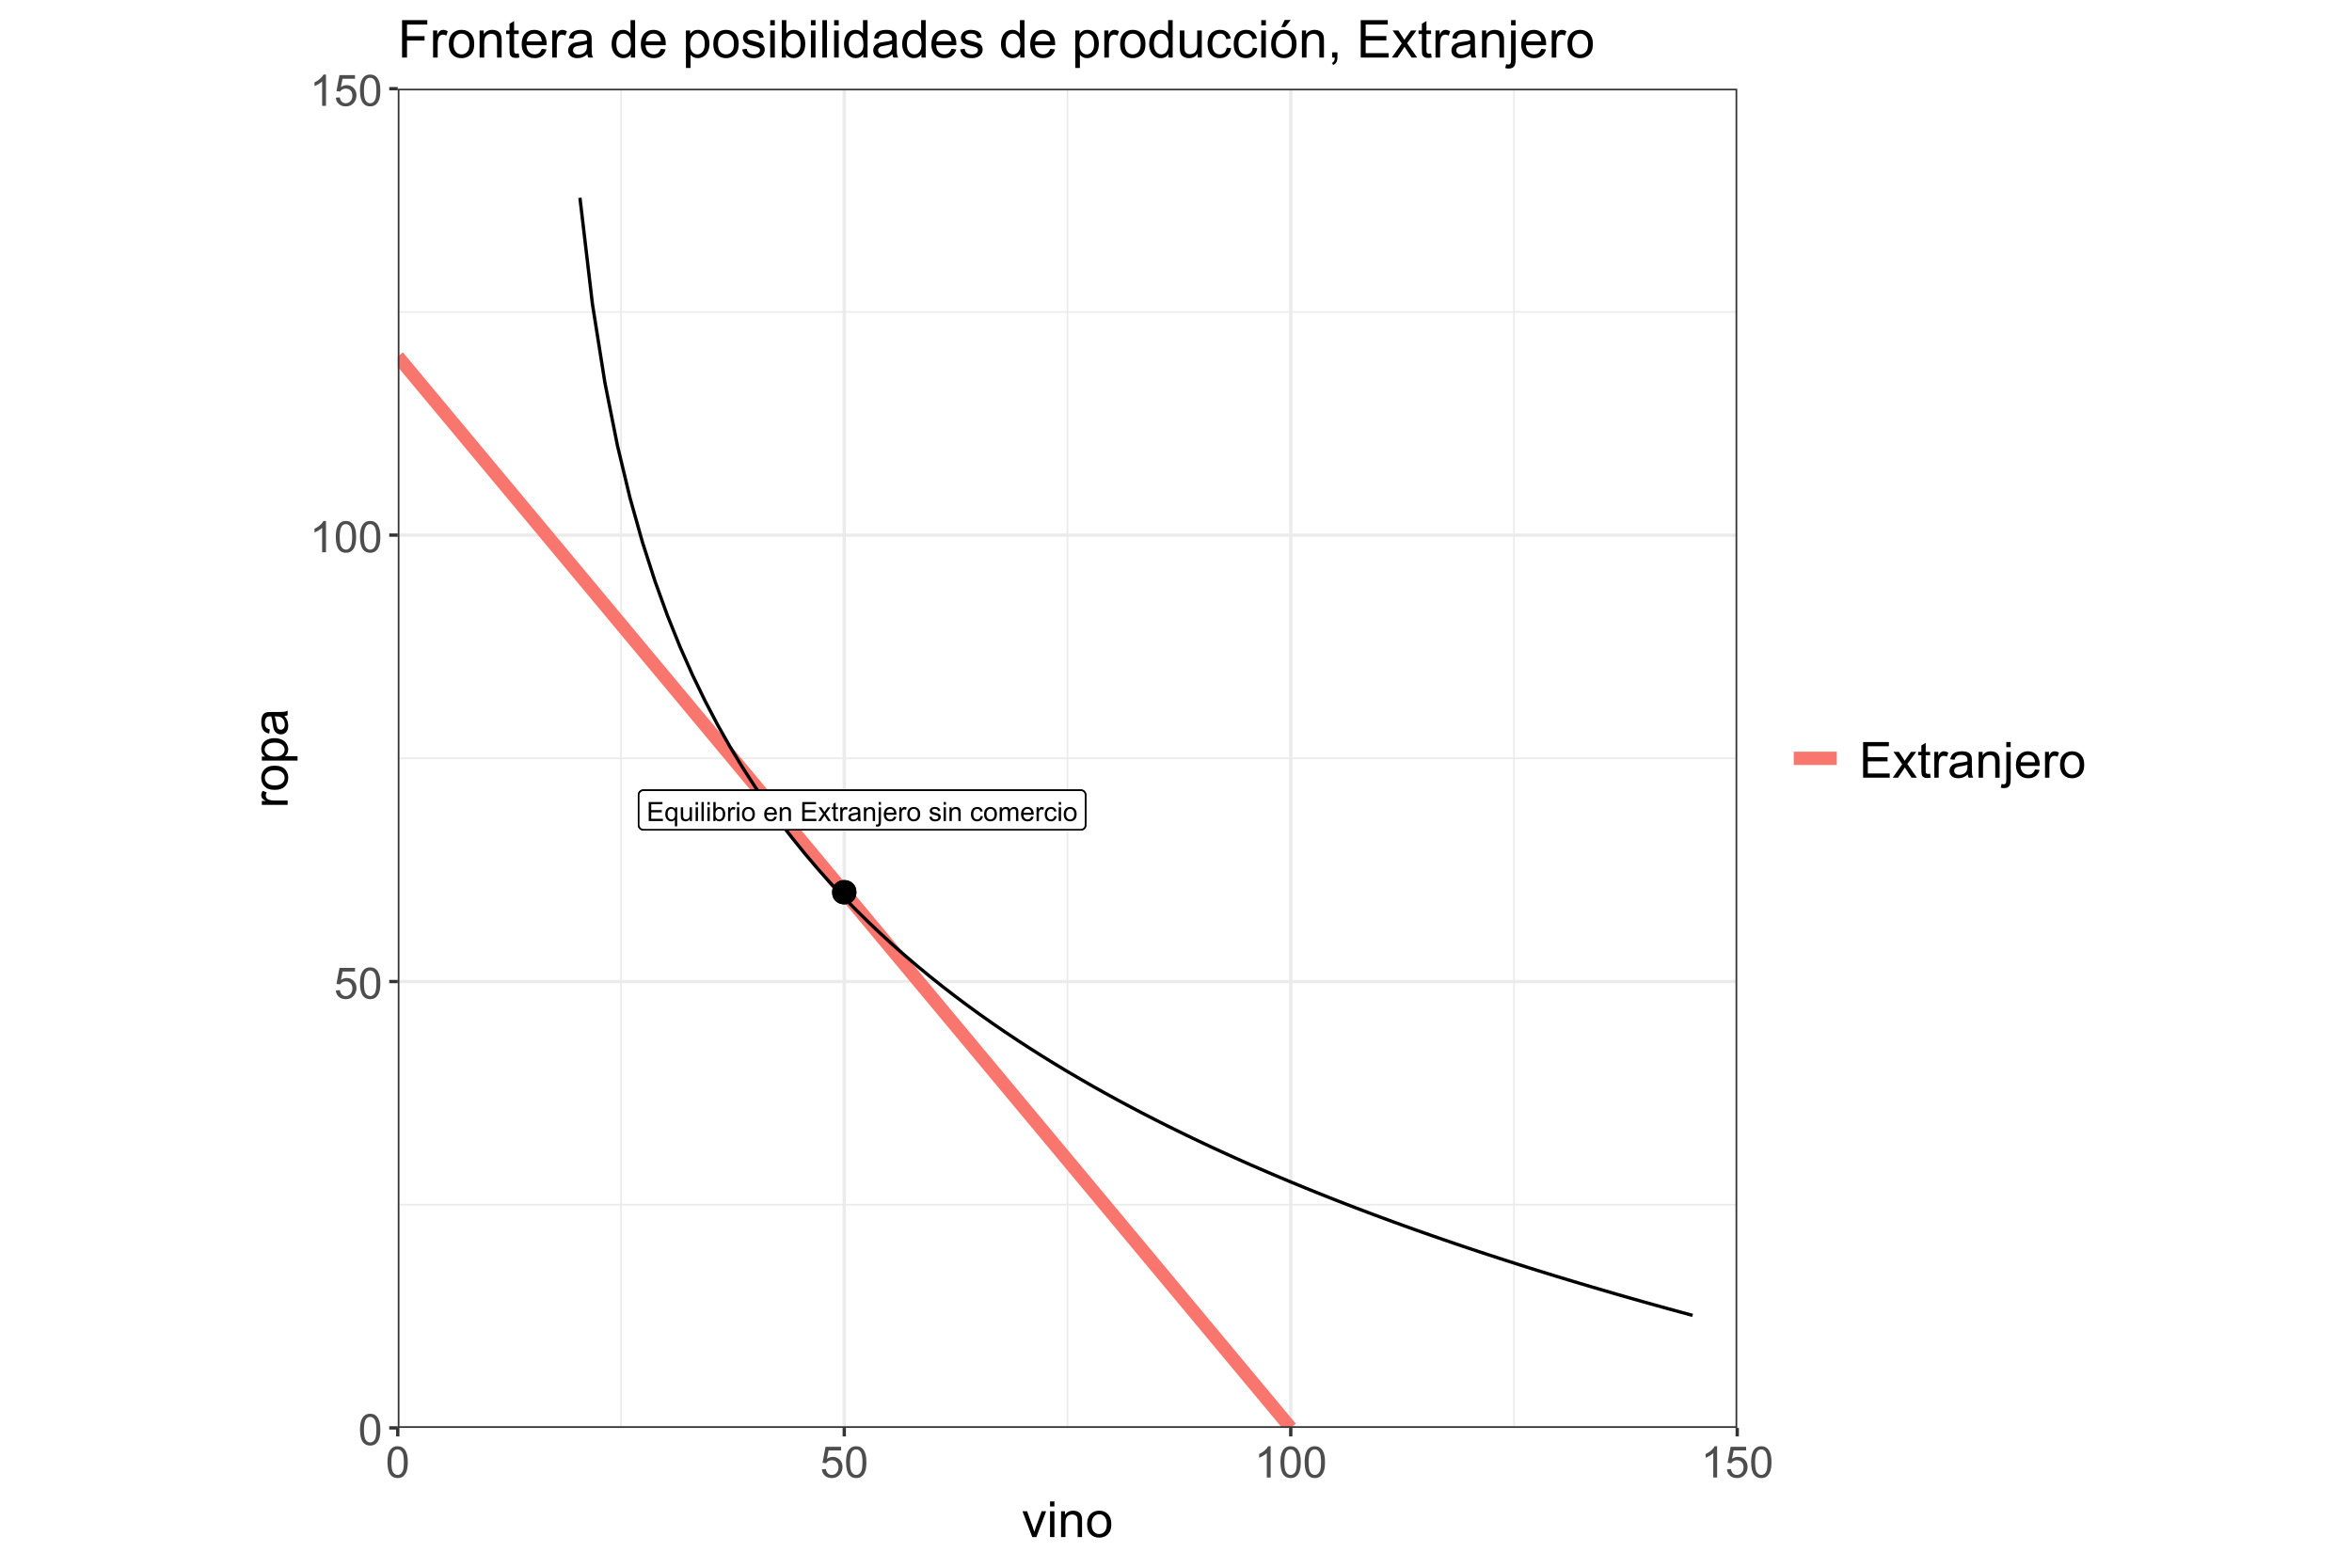 <?xml version="1.0" encoding="UTF-8"?>
<svg xmlns="http://www.w3.org/2000/svg" xmlns:xlink="http://www.w3.org/1999/xlink" width="756" height="504" viewBox="0 0 756 504">
<defs>
<g>
<g id="glyph-0-0">
<path d="M 0.676 0 L 0.676 -6.109 L 5.094 -6.109 L 5.094 -5.391 L 1.484 -5.391 L 1.484 -3.52 L 4.863 -3.52 L 4.863 -2.801 L 1.484 -2.801 L 1.484 -0.723 L 5.234 -0.723 L 5.234 0 Z M 0.676 0 "/>
</g>
<g id="glyph-0-1">
<path d="M 3.383 1.695 L 3.383 -0.473 C 3.27 -0.309 3.105 -0.172 2.895 -0.062 C 2.684 0.047 2.461 0.102 2.227 0.102 C 1.699 0.102 1.25 -0.109 0.867 -0.531 C 0.488 -0.949 0.301 -1.523 0.301 -2.254 C 0.301 -2.699 0.379 -3.098 0.531 -3.449 C 0.688 -3.805 0.91 -4.07 1.203 -4.254 C 1.496 -4.434 1.816 -4.527 2.168 -4.527 C 2.715 -4.527 3.145 -4.297 3.461 -3.836 L 3.461 -4.426 L 4.133 -4.426 L 4.133 1.695 L 3.383 1.695 M 1.07 -2.227 C 1.07 -1.656 1.191 -1.23 1.43 -0.945 C 1.668 -0.66 1.953 -0.516 2.289 -0.516 C 2.609 -0.516 2.883 -0.652 3.113 -0.922 C 3.344 -1.195 3.461 -1.605 3.461 -2.16 C 3.461 -2.746 3.336 -3.191 3.094 -3.488 C 2.852 -3.785 2.566 -3.934 2.238 -3.934 C 1.914 -3.934 1.637 -3.797 1.41 -3.52 C 1.184 -3.242 1.07 -2.812 1.07 -2.227 Z M 1.07 -2.227 "/>
</g>
<g id="glyph-0-2">
<path d="M 3.465 0 L 3.465 -0.648 C 3.117 -0.148 2.652 0.102 2.059 0.102 C 1.797 0.102 1.555 0.051 1.328 -0.051 C 1.102 -0.148 0.934 -0.277 0.824 -0.426 C 0.715 -0.578 0.637 -0.766 0.594 -0.984 C 0.562 -1.133 0.547 -1.363 0.547 -1.684 L 0.547 -4.426 L 1.297 -4.426 L 1.297 -1.973 C 1.297 -1.578 1.312 -1.316 1.344 -1.18 C 1.391 -0.98 1.488 -0.828 1.641 -0.715 C 1.797 -0.602 1.984 -0.547 2.207 -0.547 C 2.434 -0.547 2.645 -0.605 2.844 -0.719 C 3.039 -0.836 3.18 -0.992 3.262 -1.191 C 3.344 -1.387 3.383 -1.676 3.383 -2.055 L 3.383 -4.426 L 4.133 -4.426 L 4.133 0 Z M 3.465 0 "/>
</g>
<g id="glyph-0-3">
<path d="M 0.566 -5.246 L 0.566 -6.109 L 1.316 -6.109 L 1.316 -5.246 L 0.566 -5.246 M 0.566 0 L 0.566 -4.426 L 1.316 -4.426 L 1.316 0 Z M 0.566 0 "/>
</g>
<g id="glyph-0-4">
<path d="M 0.547 0 L 0.547 -6.109 L 1.297 -6.109 L 1.297 0 Z M 0.547 0 "/>
</g>
<g id="glyph-0-5">
<path d="M 1.254 0 L 0.559 0 L 0.559 -6.109 L 1.309 -6.109 L 1.309 -3.93 C 1.625 -4.328 2.031 -4.527 2.523 -4.527 C 2.793 -4.527 3.051 -4.473 3.293 -4.363 C 3.539 -4.25 3.738 -4.098 3.895 -3.898 C 4.051 -3.699 4.176 -3.461 4.266 -3.18 C 4.352 -2.898 4.398 -2.598 4.398 -2.281 C 4.398 -1.52 4.211 -0.934 3.836 -0.52 C 3.461 -0.105 3.008 0.102 2.484 0.102 C 1.961 0.102 1.551 -0.117 1.254 -0.555 L 1.254 0 M 1.246 -2.246 C 1.246 -1.715 1.32 -1.332 1.465 -1.098 C 1.699 -0.711 2.02 -0.516 2.422 -0.516 C 2.75 -0.516 3.031 -0.66 3.273 -0.945 C 3.512 -1.23 3.629 -1.652 3.629 -2.219 C 3.629 -2.797 3.516 -3.223 3.285 -3.496 C 3.059 -3.773 2.781 -3.91 2.453 -3.91 C 2.129 -3.91 1.844 -3.766 1.605 -3.48 C 1.367 -3.199 1.246 -2.785 1.246 -2.246 Z M 1.246 -2.246 "/>
</g>
<g id="glyph-0-6">
<path d="M 0.555 0 L 0.555 -4.426 L 1.23 -4.426 L 1.23 -3.754 C 1.402 -4.07 1.562 -4.277 1.707 -4.375 C 1.852 -4.477 2.012 -4.527 2.188 -4.527 C 2.441 -4.527 2.699 -4.445 2.961 -4.285 L 2.699 -3.59 C 2.516 -3.695 2.336 -3.75 2.152 -3.75 C 1.988 -3.75 1.84 -3.703 1.707 -3.602 C 1.578 -3.504 1.484 -3.367 1.43 -3.191 C 1.348 -2.926 1.305 -2.633 1.305 -2.316 L 1.305 0 Z M 0.555 0 "/>
</g>
<g id="glyph-0-7">
<path d="M 0.285 -2.215 C 0.285 -3.031 0.512 -3.641 0.969 -4.035 C 1.348 -4.363 1.812 -4.527 2.359 -4.527 C 2.969 -4.527 3.465 -4.328 3.852 -3.93 C 4.238 -3.531 4.43 -2.98 4.43 -2.277 C 4.43 -1.707 4.344 -1.258 4.176 -0.93 C 4.004 -0.605 3.754 -0.352 3.43 -0.172 C 3.102 0.008 2.746 0.102 2.359 0.102 C 1.738 0.102 1.238 -0.098 0.855 -0.496 C 0.473 -0.895 0.285 -1.465 0.285 -2.215 M 1.055 -2.215 C 1.055 -1.645 1.18 -1.223 1.426 -0.941 C 1.672 -0.656 1.984 -0.516 2.359 -0.516 C 2.73 -0.516 3.043 -0.66 3.289 -0.941 C 3.535 -1.227 3.66 -1.656 3.66 -2.238 C 3.66 -2.785 3.535 -3.199 3.285 -3.48 C 3.039 -3.766 2.73 -3.906 2.359 -3.906 C 1.984 -3.906 1.672 -3.766 1.426 -3.484 C 1.18 -3.203 1.055 -2.781 1.055 -2.215 Z M 1.055 -2.215 "/>
</g>
<g id="glyph-0-8">
</g>
<g id="glyph-0-9">
<path d="M 3.594 -1.426 L 4.367 -1.328 C 4.246 -0.875 4.02 -0.523 3.688 -0.273 C 3.359 -0.023 2.938 0.102 2.422 0.102 C 1.773 0.102 1.262 -0.098 0.883 -0.5 C 0.504 -0.898 0.312 -1.457 0.312 -2.176 C 0.312 -2.922 0.504 -3.5 0.887 -3.91 C 1.27 -4.32 1.77 -4.527 2.379 -4.527 C 2.973 -4.527 3.457 -4.324 3.832 -3.922 C 4.207 -3.52 4.395 -2.953 4.395 -2.223 C 4.395 -2.176 4.391 -2.109 4.391 -2.02 L 1.086 -2.02 C 1.117 -1.535 1.254 -1.164 1.5 -0.906 C 1.746 -0.645 2.055 -0.516 2.426 -0.516 C 2.699 -0.516 2.938 -0.59 3.129 -0.734 C 3.324 -0.879 3.48 -1.109 3.594 -1.426 M 1.129 -2.637 L 3.602 -2.637 C 3.566 -3.012 3.473 -3.289 3.316 -3.477 C 3.078 -3.766 2.77 -3.91 2.387 -3.91 C 2.043 -3.91 1.754 -3.793 1.52 -3.562 C 1.285 -3.332 1.156 -3.023 1.129 -2.637 Z M 1.129 -2.637 "/>
</g>
<g id="glyph-0-10">
<path d="M 0.562 0 L 0.562 -4.426 L 1.238 -4.426 L 1.238 -3.797 C 1.562 -4.281 2.031 -4.527 2.648 -4.527 C 2.914 -4.527 3.16 -4.477 3.383 -4.383 C 3.605 -4.285 3.773 -4.16 3.883 -4.004 C 3.996 -3.852 4.074 -3.664 4.117 -3.449 C 4.145 -3.312 4.16 -3.07 4.16 -2.723 L 4.16 0 L 3.41 0 L 3.41 -2.691 C 3.41 -3 3.379 -3.227 3.32 -3.379 C 3.262 -3.531 3.16 -3.648 3.012 -3.742 C 2.863 -3.832 2.688 -3.875 2.488 -3.875 C 2.168 -3.875 1.895 -3.773 1.66 -3.57 C 1.43 -3.367 1.312 -2.984 1.312 -2.418 L 1.312 0 Z M 0.562 0 "/>
</g>
<g id="glyph-0-11">
<path d="M 0.062 0 L 1.68 -2.301 L 0.184 -4.426 L 1.121 -4.426 L 1.801 -3.387 C 1.93 -3.191 2.031 -3.027 2.109 -2.891 C 2.23 -3.074 2.344 -3.238 2.445 -3.379 L 3.191 -4.426 L 4.09 -4.426 L 2.559 -2.344 L 4.207 0 L 3.285 0 L 2.375 -1.375 L 2.133 -1.746 L 0.973 0 Z M 0.062 0 "/>
</g>
<g id="glyph-0-12">
<path d="M 2.199 -0.672 L 2.309 -0.008 C 2.098 0.035 1.91 0.059 1.742 0.059 C 1.469 0.059 1.258 0.016 1.109 -0.07 C 0.957 -0.156 0.852 -0.27 0.793 -0.41 C 0.73 -0.551 0.699 -0.848 0.699 -1.297 L 0.699 -3.844 L 0.148 -3.844 L 0.148 -4.426 L 0.699 -4.426 L 0.699 -5.523 L 1.445 -5.973 L 1.445 -4.426 L 2.199 -4.426 L 2.199 -3.844 L 1.445 -3.844 L 1.445 -1.254 C 1.445 -1.039 1.461 -0.902 1.484 -0.844 C 1.512 -0.781 1.555 -0.73 1.613 -0.695 C 1.676 -0.66 1.762 -0.641 1.871 -0.641 C 1.953 -0.641 2.066 -0.652 2.199 -0.672 Z M 2.199 -0.672 "/>
</g>
<g id="glyph-0-13">
<path d="M 3.449 -0.547 C 3.172 -0.309 2.906 -0.145 2.648 -0.047 C 2.391 0.051 2.117 0.102 1.82 0.102 C 1.336 0.102 0.961 -0.02 0.699 -0.258 C 0.438 -0.492 0.309 -0.797 0.309 -1.168 C 0.309 -1.383 0.359 -1.582 0.457 -1.762 C 0.555 -1.941 0.684 -2.082 0.844 -2.191 C 1.004 -2.301 1.184 -2.383 1.383 -2.438 C 1.531 -2.477 1.754 -2.516 2.051 -2.551 C 2.656 -2.621 3.102 -2.711 3.387 -2.809 C 3.391 -2.91 3.395 -2.977 3.395 -3.004 C 3.395 -3.312 3.32 -3.527 3.18 -3.652 C 2.988 -3.82 2.703 -3.906 2.324 -3.906 C 1.973 -3.906 1.711 -3.844 1.543 -3.719 C 1.375 -3.598 1.25 -3.379 1.172 -3.062 L 0.438 -3.164 C 0.504 -3.477 0.613 -3.73 0.766 -3.926 C 0.918 -4.117 1.141 -4.266 1.43 -4.371 C 1.719 -4.473 2.055 -4.527 2.434 -4.527 C 2.812 -4.527 3.117 -4.48 3.355 -4.395 C 3.59 -4.305 3.766 -4.191 3.875 -4.059 C 3.988 -3.922 4.066 -3.754 4.109 -3.547 C 4.133 -3.418 4.148 -3.188 4.148 -2.855 L 4.148 -1.855 C 4.148 -1.156 4.164 -0.715 4.195 -0.531 C 4.227 -0.348 4.289 -0.168 4.383 0 L 3.602 0 C 3.523 -0.156 3.473 -0.336 3.449 -0.547 M 3.387 -2.223 C 3.117 -2.109 2.707 -2.016 2.164 -1.938 C 1.855 -1.895 1.637 -1.844 1.508 -1.789 C 1.383 -1.734 1.281 -1.652 1.211 -1.543 C 1.145 -1.438 1.109 -1.32 1.109 -1.188 C 1.109 -0.988 1.184 -0.82 1.336 -0.688 C 1.488 -0.555 1.707 -0.488 2 -0.488 C 2.289 -0.488 2.547 -0.551 2.773 -0.676 C 2.996 -0.805 3.16 -0.977 3.27 -1.195 C 3.348 -1.367 3.387 -1.617 3.387 -1.945 Z M 3.387 -2.223 "/>
</g>
<g id="glyph-0-14">
<path d="M 0.559 -5.238 L 0.559 -6.109 L 1.309 -6.109 L 1.309 -5.238 L 0.559 -5.238 M -0.391 1.719 L -0.25 1.078 C -0.102 1.117 0.02 1.137 0.105 1.137 C 0.258 1.137 0.371 1.086 0.445 0.984 C 0.52 0.883 0.559 0.629 0.559 0.227 L 0.559 -4.426 L 1.309 -4.426 L 1.309 0.242 C 1.309 0.785 1.238 1.164 1.098 1.379 C 0.914 1.656 0.617 1.797 0.195 1.797 C -0.008 1.797 -0.203 1.77 -0.391 1.719 Z M -0.391 1.719 "/>
</g>
<g id="glyph-0-15">
<path d="M 0.262 -1.32 L 1.004 -1.438 C 1.047 -1.141 1.164 -0.914 1.352 -0.754 C 1.543 -0.598 1.809 -0.516 2.152 -0.516 C 2.496 -0.516 2.75 -0.586 2.918 -0.727 C 3.086 -0.867 3.168 -1.031 3.168 -1.223 C 3.168 -1.391 3.094 -1.523 2.945 -1.621 C 2.844 -1.688 2.59 -1.773 2.18 -1.875 C 1.629 -2.016 1.25 -2.133 1.035 -2.234 C 0.824 -2.336 0.66 -2.477 0.551 -2.656 C 0.441 -2.836 0.387 -3.035 0.387 -3.25 C 0.387 -3.449 0.434 -3.633 0.523 -3.801 C 0.613 -3.969 0.734 -4.105 0.891 -4.219 C 1.008 -4.305 1.168 -4.379 1.371 -4.438 C 1.57 -4.496 1.785 -4.527 2.016 -4.527 C 2.363 -4.527 2.668 -4.477 2.934 -4.375 C 3.195 -4.277 3.387 -4.141 3.512 -3.969 C 3.637 -3.801 3.727 -3.57 3.773 -3.285 L 3.039 -3.184 C 3.004 -3.41 2.91 -3.59 2.75 -3.719 C 2.59 -3.844 2.363 -3.91 2.07 -3.91 C 1.727 -3.91 1.48 -3.852 1.332 -3.738 C 1.188 -3.625 1.113 -3.492 1.113 -3.34 C 1.113 -3.242 1.145 -3.152 1.203 -3.074 C 1.266 -2.996 1.363 -2.93 1.492 -2.875 C 1.566 -2.848 1.789 -2.785 2.156 -2.684 C 2.684 -2.543 3.055 -2.426 3.266 -2.336 C 3.477 -2.246 3.641 -2.113 3.758 -1.941 C 3.879 -1.77 3.938 -1.555 3.938 -1.301 C 3.938 -1.051 3.867 -0.816 3.719 -0.594 C 3.574 -0.371 3.363 -0.203 3.09 -0.082 C 2.812 0.039 2.504 0.102 2.156 0.102 C 1.578 0.102 1.141 -0.02 0.84 -0.258 C 0.539 -0.496 0.348 -0.852 0.262 -1.32 Z M 0.262 -1.32 "/>
</g>
<g id="glyph-0-16">
<path d="M 3.449 -1.621 L 4.188 -1.527 C 4.109 -1.016 3.902 -0.617 3.57 -0.332 C 3.238 -0.043 2.828 0.102 2.348 0.102 C 1.742 0.102 1.254 -0.098 0.887 -0.492 C 0.516 -0.891 0.332 -1.457 0.332 -2.195 C 0.332 -2.676 0.414 -3.094 0.57 -3.449 C 0.73 -3.809 0.969 -4.078 1.293 -4.258 C 1.617 -4.438 1.969 -4.527 2.352 -4.527 C 2.832 -4.527 3.223 -4.406 3.531 -4.16 C 3.836 -3.918 4.031 -3.574 4.117 -3.125 L 3.387 -3.012 C 3.32 -3.312 3.195 -3.535 3.02 -3.684 C 2.844 -3.836 2.629 -3.91 2.379 -3.91 C 2.004 -3.91 1.695 -3.773 1.457 -3.504 C 1.223 -3.23 1.105 -2.805 1.105 -2.219 C 1.105 -1.621 1.219 -1.191 1.445 -0.922 C 1.676 -0.652 1.973 -0.516 2.34 -0.516 C 2.633 -0.516 2.879 -0.605 3.074 -0.789 C 3.273 -0.969 3.398 -1.246 3.449 -1.621 Z M 3.449 -1.621 "/>
</g>
<g id="glyph-0-17">
<path d="M 0.562 0 L 0.562 -4.426 L 1.234 -4.426 L 1.234 -3.805 C 1.371 -4.023 1.559 -4.195 1.789 -4.328 C 2.02 -4.461 2.281 -4.527 2.574 -4.527 C 2.902 -4.527 3.172 -4.457 3.383 -4.32 C 3.594 -4.188 3.738 -3.996 3.824 -3.75 C 4.176 -4.27 4.633 -4.527 5.191 -4.527 C 5.633 -4.527 5.969 -4.406 6.207 -4.16 C 6.441 -3.918 6.559 -3.543 6.559 -3.039 L 6.559 0 L 5.812 0 L 5.812 -2.789 C 5.812 -3.09 5.789 -3.305 5.742 -3.438 C 5.691 -3.57 5.605 -3.676 5.477 -3.754 C 5.348 -3.836 5.199 -3.875 5.027 -3.875 C 4.715 -3.875 4.457 -3.773 4.25 -3.566 C 4.047 -3.359 3.941 -3.027 3.941 -2.57 L 3.941 0 L 3.191 0 L 3.191 -2.875 C 3.191 -3.211 3.133 -3.461 3.008 -3.625 C 2.887 -3.793 2.688 -3.875 2.41 -3.875 C 2.199 -3.875 2.004 -3.82 1.824 -3.711 C 1.645 -3.598 1.516 -3.438 1.434 -3.223 C 1.352 -3.008 1.312 -2.699 1.312 -2.297 L 1.312 0 Z M 0.562 0 "/>
</g>
<g id="glyph-1-0">
<path d="M 0.582 -4.941 C 0.582 -6.129 0.703 -7.082 0.945 -7.805 C 1.191 -8.527 1.555 -9.082 2.035 -9.477 C 2.516 -9.867 3.121 -10.062 3.848 -10.062 C 4.387 -10.062 4.859 -9.953 5.266 -9.738 C 5.668 -9.52 6.004 -9.211 6.27 -8.801 C 6.531 -8.395 6.738 -7.898 6.891 -7.312 C 7.039 -6.727 7.117 -5.938 7.117 -4.941 C 7.117 -3.766 6.996 -2.816 6.754 -2.094 C 6.512 -1.371 6.152 -0.816 5.672 -0.422 C 5.191 -0.027 4.582 0.172 3.848 0.172 C 2.883 0.172 2.125 -0.176 1.57 -0.867 C 0.91 -1.703 0.582 -3.059 0.582 -4.941 M 1.844 -4.941 C 1.844 -3.297 2.039 -2.203 2.422 -1.656 C 2.809 -1.113 3.285 -0.84 3.848 -0.84 C 4.414 -0.84 4.891 -1.113 5.273 -1.66 C 5.66 -2.207 5.852 -3.301 5.852 -4.941 C 5.852 -6.594 5.66 -7.688 5.273 -8.23 C 4.891 -8.773 4.41 -9.043 3.836 -9.043 C 3.27 -9.043 2.82 -8.805 2.48 -8.328 C 2.059 -7.715 1.844 -6.586 1.844 -4.941 Z M 1.844 -4.941 "/>
</g>
<g id="glyph-1-1">
<path d="M 0.582 -2.625 L 1.875 -2.734 C 1.969 -2.105 2.191 -1.633 2.539 -1.316 C 2.887 -1 3.309 -0.84 3.801 -0.84 C 4.395 -0.84 4.895 -1.062 5.305 -1.512 C 5.715 -1.957 5.922 -2.551 5.922 -3.289 C 5.922 -3.988 5.723 -4.543 5.328 -4.949 C 4.934 -5.355 4.418 -5.559 3.781 -5.559 C 3.383 -5.559 3.027 -5.469 2.707 -5.289 C 2.387 -5.109 2.137 -4.875 1.953 -4.586 L 0.801 -4.738 L 1.77 -9.883 L 6.754 -9.883 L 6.754 -8.711 L 2.754 -8.711 L 2.215 -6.016 C 2.816 -6.434 3.449 -6.645 4.109 -6.645 C 4.984 -6.645 5.723 -6.34 6.324 -5.734 C 6.926 -5.129 7.227 -4.352 7.227 -3.398 C 7.227 -2.492 6.961 -1.707 6.434 -1.047 C 5.789 -0.234 4.914 0.172 3.801 0.172 C 2.891 0.172 2.145 -0.086 1.57 -0.594 C 0.992 -1.105 0.664 -1.781 0.582 -2.625 Z M 0.582 -2.625 "/>
</g>
<g id="glyph-1-2">
<path d="M 5.215 0 L 3.984 0 L 3.984 -7.84 C 3.688 -7.559 3.301 -7.277 2.82 -6.992 C 2.34 -6.711 1.906 -6.5 1.523 -6.359 L 1.523 -7.547 C 2.211 -7.871 2.812 -8.262 3.328 -8.723 C 3.844 -9.184 4.207 -9.629 4.422 -10.062 L 5.215 -10.062 Z M 5.215 0 "/>
</g>
<g id="glyph-2-0">
<path d="M 3.359 0 L 0.203 -8.297 L 1.688 -8.297 L 3.469 -3.328 C 3.66 -2.793 3.84 -2.234 4 -1.656 C 4.125 -2.094 4.301 -2.621 4.523 -3.234 L 6.367 -8.297 L 7.812 -8.297 L 4.672 0 Z M 3.359 0 "/>
</g>
<g id="glyph-2-1">
<path d="M 1.062 -9.836 L 1.062 -11.453 L 2.469 -11.453 L 2.469 -9.836 L 1.062 -9.836 M 1.062 0 L 1.062 -8.297 L 2.469 -8.297 L 2.469 0 Z M 1.062 0 "/>
</g>
<g id="glyph-2-2">
<path d="M 1.055 0 L 1.055 -8.297 L 2.32 -8.297 L 2.32 -7.117 C 2.93 -8.027 3.809 -8.484 4.961 -8.484 C 5.461 -8.484 5.922 -8.395 6.34 -8.215 C 6.758 -8.035 7.074 -7.801 7.281 -7.508 C 7.488 -7.215 7.637 -6.871 7.719 -6.469 C 7.77 -6.207 7.797 -5.754 7.797 -5.102 L 7.797 0 L 6.391 0 L 6.391 -5.047 C 6.391 -5.621 6.336 -6.047 6.227 -6.332 C 6.117 -6.617 5.922 -6.844 5.645 -7.012 C 5.367 -7.18 5.039 -7.266 4.664 -7.266 C 4.066 -7.266 3.547 -7.074 3.113 -6.695 C 2.68 -6.316 2.461 -5.594 2.461 -4.531 L 2.461 0 Z M 1.055 0 "/>
</g>
<g id="glyph-2-3">
<path d="M 0.531 -4.148 C 0.531 -5.684 0.957 -6.824 1.812 -7.562 C 2.527 -8.176 3.395 -8.484 4.422 -8.484 C 5.562 -8.484 6.496 -8.109 7.219 -7.363 C 7.941 -6.617 8.305 -5.582 8.305 -4.266 C 8.305 -3.199 8.145 -2.359 7.824 -1.746 C 7.504 -1.133 7.039 -0.66 6.426 -0.32 C 5.812 0.02 5.145 0.188 4.422 0.188 C 3.262 0.188 2.32 -0.184 1.605 -0.93 C 0.891 -1.676 0.531 -2.746 0.531 -4.148 M 1.977 -4.148 C 1.977 -3.086 2.207 -2.289 2.672 -1.762 C 3.137 -1.234 3.719 -0.969 4.422 -0.969 C 5.121 -0.969 5.699 -1.234 6.164 -1.766 C 6.629 -2.297 6.859 -3.105 6.859 -4.195 C 6.859 -5.223 6.625 -6 6.16 -6.527 C 5.695 -7.055 5.113 -7.32 4.422 -7.32 C 3.719 -7.32 3.137 -7.059 2.672 -6.531 C 2.207 -6.004 1.977 -5.211 1.977 -4.148 Z M 1.977 -4.148 "/>
</g>
<g id="glyph-2-4">
<path d="M 1.266 0 L 1.266 -11.453 L 9.547 -11.453 L 9.547 -10.102 L 2.781 -10.102 L 2.781 -6.594 L 9.117 -6.594 L 9.117 -5.25 L 2.781 -5.25 L 2.781 -1.352 L 9.812 -1.352 L 9.812 0 Z M 1.266 0 "/>
</g>
<g id="glyph-2-5">
<path d="M 0.117 0 L 3.148 -4.312 L 0.344 -8.297 L 2.102 -8.297 L 3.375 -6.352 C 3.613 -5.98 3.809 -5.672 3.953 -5.422 C 4.184 -5.766 4.395 -6.07 4.586 -6.336 L 5.984 -8.297 L 7.664 -8.297 L 4.797 -4.391 L 7.883 0 L 6.156 0 L 4.453 -2.578 L 4 -3.273 L 1.82 0 Z M 0.117 0 "/>
</g>
<g id="glyph-2-6">
<path d="M 4.125 -1.258 L 4.328 -0.016 C 3.934 0.066 3.578 0.109 3.266 0.109 C 2.754 0.109 2.359 0.027 2.078 -0.133 C 1.797 -0.293 1.598 -0.508 1.484 -0.77 C 1.371 -1.031 1.312 -1.586 1.312 -2.43 L 1.312 -7.203 L 0.281 -7.203 L 0.281 -8.297 L 1.312 -8.297 L 1.312 -10.352 L 2.711 -11.195 L 2.711 -8.297 L 4.125 -8.297 L 4.125 -7.203 L 2.711 -7.203 L 2.711 -2.352 C 2.711 -1.949 2.734 -1.691 2.785 -1.578 C 2.836 -1.465 2.914 -1.371 3.027 -1.305 C 3.141 -1.238 3.301 -1.203 3.508 -1.203 C 3.664 -1.203 3.871 -1.223 4.125 -1.258 Z M 4.125 -1.258 "/>
</g>
<g id="glyph-2-7">
<path d="M 1.039 0 L 1.039 -8.297 L 2.305 -8.297 L 2.305 -7.039 C 2.629 -7.629 2.926 -8.016 3.199 -8.203 C 3.473 -8.391 3.773 -8.484 4.102 -8.484 C 4.574 -8.484 5.059 -8.332 5.547 -8.031 L 5.062 -6.727 C 4.719 -6.93 4.375 -7.031 4.031 -7.031 C 3.723 -7.031 3.449 -6.938 3.203 -6.754 C 2.957 -6.57 2.785 -6.312 2.68 -5.984 C 2.523 -5.484 2.445 -4.938 2.445 -4.344 L 2.445 0 Z M 1.039 0 "/>
</g>
<g id="glyph-2-8">
<path d="M 6.469 -1.023 C 5.949 -0.582 5.445 -0.27 4.965 -0.086 C 4.484 0.098 3.965 0.188 3.414 0.188 C 2.504 0.188 1.801 -0.035 1.312 -0.48 C 0.824 -0.926 0.578 -1.496 0.578 -2.188 C 0.578 -2.594 0.672 -2.965 0.855 -3.301 C 1.039 -3.637 1.281 -3.906 1.582 -4.109 C 1.883 -4.312 2.219 -4.465 2.594 -4.57 C 2.871 -4.645 3.285 -4.715 3.844 -4.781 C 4.98 -4.918 5.816 -5.078 6.352 -5.266 C 6.355 -5.457 6.359 -5.582 6.359 -5.633 C 6.359 -6.207 6.227 -6.609 5.961 -6.844 C 5.602 -7.16 5.066 -7.32 4.359 -7.32 C 3.699 -7.32 3.211 -7.203 2.895 -6.973 C 2.578 -6.742 2.348 -6.332 2.195 -5.742 L 0.82 -5.93 C 0.945 -6.52 1.152 -6.992 1.438 -7.355 C 1.723 -7.719 2.137 -7.996 2.68 -8.191 C 3.223 -8.387 3.848 -8.484 4.562 -8.484 C 5.27 -8.484 5.848 -8.402 6.289 -8.234 C 6.73 -8.066 7.059 -7.859 7.266 -7.605 C 7.473 -7.352 7.621 -7.035 7.703 -6.648 C 7.75 -6.41 7.773 -5.977 7.773 -5.352 L 7.773 -3.477 C 7.773 -2.168 7.805 -1.344 7.863 -0.996 C 7.922 -0.648 8.043 -0.316 8.219 0 L 6.75 0 C 6.605 -0.293 6.512 -0.633 6.469 -1.023 M 6.352 -4.164 C 5.84 -3.957 5.074 -3.777 4.055 -3.633 C 3.477 -3.551 3.066 -3.457 2.828 -3.352 C 2.59 -3.246 2.402 -3.094 2.273 -2.895 C 2.145 -2.695 2.078 -2.473 2.078 -2.227 C 2.078 -1.852 2.219 -1.539 2.504 -1.289 C 2.789 -1.039 3.203 -0.914 3.75 -0.914 C 4.293 -0.914 4.773 -1.031 5.195 -1.27 C 5.617 -1.508 5.926 -1.832 6.125 -2.242 C 6.277 -2.559 6.352 -3.027 6.352 -3.648 Z M 6.352 -4.164 "/>
</g>
<g id="glyph-2-9">
<path d="M 1.047 -9.82 L 1.047 -11.453 L 2.453 -11.453 L 2.453 -9.82 L 1.047 -9.82 M -0.734 3.219 L -0.469 2.023 C -0.188 2.098 0.035 2.133 0.195 2.133 C 0.48 2.133 0.695 2.039 0.836 1.848 C 0.977 1.656 1.047 1.184 1.047 0.422 L 1.047 -8.297 L 2.453 -8.297 L 2.453 0.453 C 2.453 1.473 2.32 2.184 2.055 2.586 C 1.715 3.105 1.152 3.367 0.367 3.367 C -0.012 3.367 -0.379 3.316 -0.734 3.219 Z M -0.734 3.219 "/>
</g>
<g id="glyph-2-10">
<path d="M 6.734 -2.672 L 8.188 -2.492 C 7.957 -1.645 7.535 -0.984 6.914 -0.516 C 6.293 -0.047 5.504 0.188 4.539 0.188 C 3.324 0.188 2.363 -0.188 1.652 -0.934 C 0.941 -1.68 0.586 -2.73 0.586 -4.078 C 0.586 -5.473 0.945 -6.559 1.664 -7.328 C 2.383 -8.098 3.316 -8.484 4.461 -8.484 C 5.57 -8.484 6.477 -8.105 7.18 -7.352 C 7.883 -6.598 8.234 -5.535 8.234 -4.164 C 8.234 -4.082 8.23 -3.957 8.227 -3.789 L 2.039 -3.789 C 2.09 -2.879 2.348 -2.18 2.812 -1.695 C 3.277 -1.211 3.855 -0.969 4.547 -0.969 C 5.062 -0.969 5.504 -1.105 5.867 -1.375 C 6.23 -1.645 6.52 -2.078 6.734 -2.672 M 2.117 -4.945 L 6.75 -4.945 C 6.688 -5.645 6.512 -6.168 6.219 -6.516 C 5.77 -7.059 5.191 -7.328 4.477 -7.328 C 3.832 -7.328 3.289 -7.113 2.848 -6.68 C 2.406 -6.246 2.164 -5.668 2.117 -4.945 Z M 2.117 -4.945 "/>
</g>
<g id="glyph-3-0">
<path d="M 0 -1.039 L -8.297 -1.039 L -8.297 -2.305 L -7.039 -2.305 C -7.629 -2.629 -8.016 -2.926 -8.203 -3.199 C -8.391 -3.473 -8.484 -3.773 -8.484 -4.102 C -8.484 -4.574 -8.332 -5.059 -8.031 -5.547 L -6.727 -5.062 C -6.93 -4.719 -7.031 -4.375 -7.031 -4.031 C -7.031 -3.723 -6.938 -3.449 -6.754 -3.203 C -6.57 -2.957 -6.312 -2.785 -5.984 -2.68 C -5.484 -2.523 -4.938 -2.445 -4.344 -2.445 L 0 -2.445 Z M 0 -1.039 "/>
</g>
<g id="glyph-3-1">
<path d="M -4.148 -0.531 C -5.684 -0.531 -6.824 -0.957 -7.562 -1.812 C -8.176 -2.527 -8.484 -3.395 -8.484 -4.422 C -8.484 -5.562 -8.109 -6.496 -7.363 -7.219 C -6.617 -7.941 -5.582 -8.305 -4.266 -8.305 C -3.199 -8.305 -2.359 -8.145 -1.746 -7.824 C -1.133 -7.504 -0.66 -7.039 -0.32 -6.426 C 0.02 -5.812 0.188 -5.145 0.188 -4.422 C 0.188 -3.262 -0.184 -2.32 -0.93 -1.605 C -1.676 -0.891 -2.746 -0.531 -4.148 -0.531 M -4.148 -1.977 C -3.086 -1.977 -2.289 -2.207 -1.762 -2.672 C -1.234 -3.137 -0.969 -3.719 -0.969 -4.422 C -0.969 -5.121 -1.234 -5.699 -1.766 -6.164 C -2.297 -6.629 -3.105 -6.859 -4.195 -6.859 C -5.223 -6.859 -6 -6.625 -6.527 -6.16 C -7.055 -5.695 -7.32 -5.113 -7.32 -4.422 C -7.32 -3.719 -7.059 -3.137 -6.531 -2.672 C -6.004 -2.207 -5.211 -1.977 -4.148 -1.977 Z M -4.148 -1.977 "/>
</g>
<g id="glyph-3-2">
<path d="M 3.18 -1.055 L -8.297 -1.055 L -8.297 -2.336 L -7.219 -2.336 C -7.641 -2.637 -7.957 -2.98 -8.168 -3.359 C -8.379 -3.738 -8.484 -4.199 -8.484 -4.742 C -8.484 -5.449 -8.301 -6.074 -7.938 -6.617 C -7.574 -7.16 -7.059 -7.566 -6.395 -7.844 C -5.73 -8.121 -5.004 -8.258 -4.211 -8.258 C -3.363 -8.258 -2.598 -8.105 -1.918 -7.801 C -1.238 -7.496 -0.719 -7.055 -0.355 -6.473 C 0.008 -5.891 0.188 -5.281 0.188 -4.641 C 0.188 -4.172 0.09 -3.75 -0.109 -3.379 C -0.309 -3.008 -0.559 -2.699 -0.859 -2.461 L 3.18 -2.461 L 3.18 -1.055 M -4.102 -2.328 C -3.035 -2.328 -2.246 -2.543 -1.734 -2.977 C -1.223 -3.41 -0.969 -3.934 -0.969 -4.547 C -0.969 -5.172 -1.234 -5.707 -1.762 -6.152 C -2.289 -6.598 -3.109 -6.82 -4.219 -6.82 C -5.277 -6.82 -6.066 -6.602 -6.594 -6.168 C -7.121 -5.734 -7.383 -5.215 -7.383 -4.609 C -7.383 -4.012 -7.102 -3.48 -6.543 -3.02 C -5.984 -2.559 -5.168 -2.328 -4.102 -2.328 Z M -4.102 -2.328 "/>
</g>
<g id="glyph-3-3">
<path d="M -1.023 -6.469 C -0.582 -5.949 -0.27 -5.445 -0.086 -4.965 C 0.098 -4.484 0.188 -3.965 0.188 -3.414 C 0.188 -2.504 -0.035 -1.801 -0.48 -1.312 C -0.926 -0.824 -1.496 -0.578 -2.188 -0.578 C -2.594 -0.578 -2.965 -0.672 -3.301 -0.855 C -3.637 -1.039 -3.906 -1.281 -4.109 -1.582 C -4.312 -1.883 -4.465 -2.219 -4.57 -2.594 C -4.645 -2.871 -4.715 -3.285 -4.781 -3.844 C -4.918 -4.98 -5.078 -5.816 -5.266 -6.352 C -5.457 -6.355 -5.582 -6.359 -5.633 -6.359 C -6.207 -6.359 -6.609 -6.227 -6.844 -5.961 C -7.16 -5.602 -7.32 -5.066 -7.32 -4.359 C -7.32 -3.699 -7.203 -3.211 -6.973 -2.895 C -6.742 -2.578 -6.332 -2.348 -5.742 -2.195 L -5.93 -0.82 C -6.52 -0.945 -6.992 -1.152 -7.355 -1.438 C -7.719 -1.723 -7.996 -2.137 -8.191 -2.68 C -8.387 -3.223 -8.484 -3.848 -8.484 -4.562 C -8.484 -5.27 -8.402 -5.848 -8.234 -6.289 C -8.066 -6.73 -7.859 -7.059 -7.605 -7.266 C -7.352 -7.473 -7.035 -7.621 -6.648 -7.703 C -6.41 -7.75 -5.977 -7.773 -5.352 -7.773 L -3.477 -7.773 C -2.168 -7.773 -1.344 -7.805 -0.996 -7.863 C -0.648 -7.922 -0.316 -8.043 0 -8.219 L 0 -6.75 C -0.293 -6.605 -0.633 -6.512 -1.023 -6.469 M -4.164 -6.352 C -3.957 -5.84 -3.777 -5.074 -3.633 -4.055 C -3.551 -3.477 -3.457 -3.066 -3.352 -2.828 C -3.246 -2.59 -3.094 -2.402 -2.895 -2.273 C -2.695 -2.145 -2.473 -2.078 -2.227 -2.078 C -1.852 -2.078 -1.539 -2.219 -1.289 -2.504 C -1.039 -2.789 -0.914 -3.203 -0.914 -3.75 C -0.914 -4.293 -1.031 -4.773 -1.27 -5.195 C -1.508 -5.617 -1.832 -5.926 -2.242 -6.125 C -2.559 -6.277 -3.027 -6.352 -3.648 -6.352 Z M -4.164 -6.352 "/>
</g>
<g id="glyph-4-0">
<path d="M 1.379 0 L 1.379 -12.027 L 9.492 -12.027 L 9.492 -10.605 L 2.969 -10.605 L 2.969 -6.883 L 8.613 -6.883 L 8.613 -5.465 L 2.969 -5.465 L 2.969 0 Z M 1.379 0 "/>
</g>
<g id="glyph-4-1">
<path d="M 1.09 0 L 1.09 -8.711 L 2.422 -8.711 L 2.422 -7.391 C 2.758 -8.008 3.07 -8.418 3.359 -8.613 C 3.645 -8.809 3.961 -8.91 4.305 -8.91 C 4.805 -8.91 5.309 -8.75 5.824 -8.434 L 5.316 -7.062 C 4.953 -7.277 4.594 -7.383 4.234 -7.383 C 3.91 -7.383 3.621 -7.285 3.363 -7.09 C 3.105 -6.898 2.922 -6.629 2.812 -6.285 C 2.648 -5.758 2.566 -5.184 2.566 -4.562 L 2.566 0 Z M 1.09 0 "/>
</g>
<g id="glyph-4-2">
<path d="M 0.559 -4.355 C 0.559 -5.969 1.008 -7.164 1.902 -7.941 C 2.652 -8.586 3.566 -8.91 4.645 -8.91 C 5.84 -8.91 6.82 -8.516 7.578 -7.73 C 8.34 -6.945 8.719 -5.863 8.719 -4.48 C 8.719 -3.359 8.551 -2.477 8.215 -1.832 C 7.879 -1.191 7.391 -0.691 6.746 -0.336 C 6.105 0.02 5.402 0.195 4.645 0.195 C 3.422 0.195 2.438 -0.195 1.688 -0.977 C 0.934 -1.758 0.559 -2.883 0.559 -4.355 M 2.074 -4.355 C 2.074 -3.242 2.32 -2.406 2.805 -1.852 C 3.293 -1.293 3.906 -1.016 4.645 -1.016 C 5.375 -1.016 5.984 -1.297 6.473 -1.855 C 6.957 -2.41 7.203 -3.262 7.203 -4.406 C 7.203 -5.48 6.957 -6.297 6.469 -6.855 C 5.98 -7.41 5.371 -7.688 4.645 -7.688 C 3.906 -7.688 3.293 -7.41 2.805 -6.859 C 2.32 -6.305 2.074 -5.473 2.074 -4.355 Z M 2.074 -4.355 "/>
</g>
<g id="glyph-4-3">
<path d="M 1.109 0 L 1.109 -8.711 L 2.438 -8.711 L 2.438 -7.473 C 3.074 -8.43 4 -8.91 5.211 -8.91 C 5.734 -8.91 6.215 -8.812 6.656 -8.625 C 7.098 -8.438 7.426 -8.188 7.645 -7.883 C 7.863 -7.578 8.016 -7.215 8.105 -6.793 C 8.16 -6.52 8.188 -6.039 8.188 -5.355 L 8.188 0 L 6.711 0 L 6.711 -5.301 C 6.711 -5.902 6.652 -6.352 6.539 -6.648 C 6.422 -6.945 6.219 -7.184 5.926 -7.363 C 5.633 -7.539 5.289 -7.629 4.898 -7.629 C 4.27 -7.629 3.727 -7.43 3.27 -7.031 C 2.812 -6.629 2.586 -5.875 2.586 -4.758 L 2.586 0 Z M 1.109 0 "/>
</g>
<g id="glyph-4-4">
<path d="M 4.332 -1.32 L 4.543 -0.016 C 4.129 0.07 3.758 0.113 3.43 0.113 C 2.895 0.113 2.477 0.031 2.184 -0.141 C 1.887 -0.309 1.68 -0.531 1.559 -0.809 C 1.438 -1.086 1.379 -1.664 1.379 -2.551 L 1.379 -7.562 L 0.297 -7.562 L 0.297 -8.711 L 1.379 -8.711 L 1.379 -10.867 L 2.848 -11.754 L 2.848 -8.711 L 4.332 -8.711 L 4.332 -7.562 L 2.848 -7.562 L 2.848 -2.469 C 2.848 -2.047 2.871 -1.777 2.926 -1.656 C 2.977 -1.535 3.062 -1.441 3.18 -1.371 C 3.297 -1.297 3.465 -1.262 3.684 -1.262 C 3.848 -1.262 4.062 -1.281 4.332 -1.32 Z M 4.332 -1.32 "/>
</g>
<g id="glyph-4-5">
<path d="M 7.07 -2.805 L 8.598 -2.617 C 8.355 -1.727 7.91 -1.035 7.258 -0.543 C 6.609 -0.051 5.777 0.195 4.766 0.195 C 3.492 0.195 2.48 -0.195 1.734 -0.98 C 0.988 -1.766 0.617 -2.867 0.617 -4.281 C 0.617 -5.746 0.992 -6.887 1.746 -7.695 C 2.5 -8.504 3.48 -8.91 4.684 -8.91 C 5.848 -8.91 6.801 -8.512 7.539 -7.719 C 8.277 -6.926 8.645 -5.809 8.645 -4.371 C 8.645 -4.285 8.645 -4.152 8.637 -3.977 L 2.141 -3.977 C 2.195 -3.02 2.465 -2.289 2.953 -1.781 C 3.441 -1.273 4.047 -1.016 4.773 -1.016 C 5.316 -1.016 5.777 -1.16 6.16 -1.445 C 6.543 -1.727 6.848 -2.184 7.07 -2.805 M 2.223 -5.191 L 7.086 -5.191 C 7.023 -5.926 6.836 -6.477 6.531 -6.84 C 6.059 -7.41 5.449 -7.695 4.699 -7.695 C 4.023 -7.695 3.453 -7.469 2.988 -7.016 C 2.527 -6.559 2.273 -5.953 2.223 -5.191 Z M 2.223 -5.191 "/>
</g>
<g id="glyph-4-6">
<path d="M 6.793 -1.074 C 6.246 -0.609 5.719 -0.281 5.215 -0.09 C 4.707 0.102 4.164 0.195 3.586 0.195 C 2.629 0.195 1.891 -0.035 1.379 -0.504 C 0.863 -0.973 0.605 -1.57 0.605 -2.297 C 0.605 -2.723 0.703 -3.113 0.898 -3.465 C 1.094 -3.82 1.348 -4.102 1.66 -4.316 C 1.977 -4.527 2.328 -4.688 2.723 -4.797 C 3.012 -4.875 3.449 -4.949 4.035 -5.02 C 5.227 -5.164 6.105 -5.332 6.668 -5.527 C 6.676 -5.73 6.676 -5.859 6.676 -5.914 C 6.676 -6.516 6.539 -6.941 6.258 -7.188 C 5.883 -7.52 5.32 -7.688 4.578 -7.688 C 3.883 -7.688 3.371 -7.566 3.039 -7.32 C 2.707 -7.078 2.465 -6.648 2.305 -6.031 L 0.859 -6.227 C 0.992 -6.844 1.207 -7.344 1.508 -7.723 C 1.809 -8.102 2.246 -8.395 2.812 -8.602 C 3.383 -8.805 4.043 -8.91 4.789 -8.91 C 5.535 -8.91 6.137 -8.82 6.602 -8.645 C 7.066 -8.473 7.41 -8.25 7.629 -7.984 C 7.848 -7.719 8 -7.387 8.09 -6.98 C 8.137 -6.73 8.164 -6.273 8.164 -5.617 L 8.164 -3.648 C 8.164 -2.277 8.195 -1.41 8.258 -1.047 C 8.32 -0.684 8.445 -0.332 8.629 0 L 7.086 0 C 6.934 -0.305 6.836 -0.664 6.793 -1.074 M 6.668 -4.371 C 6.133 -4.152 5.328 -3.969 4.258 -3.812 C 3.648 -3.727 3.223 -3.629 2.969 -3.52 C 2.719 -3.41 2.523 -3.25 2.387 -3.039 C 2.25 -2.828 2.184 -2.594 2.184 -2.336 C 2.184 -1.945 2.332 -1.617 2.629 -1.352 C 2.926 -1.09 3.363 -0.961 3.938 -0.961 C 4.508 -0.961 5.012 -1.086 5.453 -1.332 C 5.898 -1.582 6.223 -1.922 6.43 -2.355 C 6.59 -2.688 6.668 -3.18 6.668 -3.832 Z M 6.668 -4.371 "/>
</g>
<g id="glyph-4-7">
</g>
<g id="glyph-4-8">
<path d="M 6.758 0 L 6.758 -1.098 C 6.207 -0.234 5.395 0.195 4.324 0.195 C 3.629 0.195 2.988 0.004 2.406 -0.379 C 1.824 -0.762 1.375 -1.293 1.055 -1.98 C 0.734 -2.668 0.574 -3.457 0.574 -4.348 C 0.574 -5.219 0.719 -6.008 1.008 -6.715 C 1.297 -7.422 1.734 -7.965 2.312 -8.344 C 2.895 -8.719 3.539 -8.91 4.258 -8.91 C 4.781 -8.91 5.25 -8.797 5.66 -8.578 C 6.07 -8.355 6.402 -8.066 6.66 -7.711 L 6.66 -12.027 L 8.129 -12.027 L 8.129 0 L 6.758 0 M 2.094 -4.348 C 2.09 -3.23 2.328 -2.398 2.797 -1.844 C 3.266 -1.293 3.824 -1.016 4.461 -1.016 C 5.109 -1.016 5.656 -1.281 6.105 -1.809 C 6.559 -2.336 6.785 -3.141 6.785 -4.227 C 6.785 -5.418 6.555 -6.293 6.094 -6.852 C 5.637 -7.406 5.07 -7.688 4.398 -7.688 C 3.742 -7.688 3.191 -7.418 2.754 -6.883 C 2.312 -6.348 2.09 -5.5 2.094 -4.348 Z M 2.094 -4.348 "/>
</g>
<g id="glyph-4-9">
<path d="M 1.109 3.34 L 1.109 -8.711 L 2.453 -8.711 L 2.453 -7.578 C 2.77 -8.023 3.129 -8.355 3.527 -8.578 C 3.926 -8.797 4.41 -8.91 4.98 -8.91 C 5.723 -8.91 6.379 -8.719 6.949 -8.336 C 7.516 -7.953 7.945 -7.41 8.234 -6.715 C 8.527 -6.016 8.672 -5.254 8.672 -4.422 C 8.672 -3.531 8.512 -2.727 8.191 -2.016 C 7.871 -1.301 7.406 -0.754 6.797 -0.375 C 6.188 0.008 5.547 0.195 4.871 0.195 C 4.379 0.195 3.938 0.094 3.547 -0.113 C 3.156 -0.324 2.836 -0.586 2.586 -0.902 L 2.586 3.34 L 1.109 3.34 M 2.445 -4.305 C 2.445 -3.184 2.672 -2.355 3.125 -1.82 C 3.578 -1.285 4.129 -1.016 4.773 -1.016 C 5.43 -1.016 5.992 -1.293 6.461 -1.852 C 6.926 -2.406 7.16 -3.266 7.16 -4.43 C 7.16 -5.539 6.934 -6.371 6.477 -6.922 C 6.02 -7.477 5.473 -7.75 4.84 -7.75 C 4.211 -7.75 3.656 -7.457 3.172 -6.871 C 2.688 -6.281 2.445 -5.426 2.445 -4.305 Z M 2.445 -4.305 "/>
</g>
<g id="glyph-4-10">
<path d="M 0.516 -2.602 L 1.977 -2.828 C 2.059 -2.246 2.289 -1.797 2.66 -1.484 C 3.035 -1.172 3.559 -1.016 4.234 -1.016 C 4.91 -1.016 5.414 -1.156 5.742 -1.43 C 6.07 -1.707 6.234 -2.031 6.234 -2.402 C 6.234 -2.738 6.09 -3 5.801 -3.191 C 5.598 -3.32 5.094 -3.488 4.289 -3.691 C 3.207 -3.965 2.457 -4.203 2.039 -4.402 C 1.621 -4.602 1.305 -4.875 1.086 -5.23 C 0.871 -5.582 0.762 -5.973 0.762 -6.398 C 0.762 -6.785 0.852 -7.145 1.031 -7.477 C 1.207 -7.809 1.449 -8.082 1.754 -8.301 C 1.984 -8.473 2.297 -8.613 2.695 -8.73 C 3.09 -8.852 3.516 -8.91 3.969 -8.91 C 4.652 -8.91 5.254 -8.809 5.77 -8.613 C 6.289 -8.418 6.668 -8.148 6.914 -7.812 C 7.16 -7.477 7.332 -7.027 7.422 -6.465 L 5.98 -6.266 C 5.914 -6.715 5.723 -7.066 5.41 -7.316 C 5.094 -7.57 4.652 -7.695 4.078 -7.695 C 3.398 -7.695 2.914 -7.582 2.625 -7.359 C 2.336 -7.133 2.191 -6.871 2.191 -6.57 C 2.191 -6.379 2.25 -6.207 2.371 -6.055 C 2.492 -5.895 2.68 -5.766 2.938 -5.66 C 3.086 -5.605 3.52 -5.48 4.242 -5.281 C 5.285 -5.004 6.016 -4.777 6.426 -4.598 C 6.84 -4.422 7.164 -4.16 7.398 -3.824 C 7.633 -3.484 7.75 -3.062 7.75 -2.559 C 7.75 -2.066 7.609 -1.605 7.32 -1.168 C 7.035 -0.734 6.621 -0.398 6.078 -0.16 C 5.539 0.078 4.926 0.195 4.242 0.195 C 3.109 0.195 2.246 -0.039 1.652 -0.508 C 1.059 -0.98 0.68 -1.676 0.516 -2.602 Z M 0.516 -2.602 "/>
</g>
<g id="glyph-4-11">
<path d="M 1.117 -10.328 L 1.117 -12.027 L 2.594 -12.027 L 2.594 -10.328 L 1.117 -10.328 M 1.117 0 L 1.117 -8.711 L 2.594 -8.711 L 2.594 0 Z M 1.117 0 "/>
</g>
<g id="glyph-4-12">
<path d="M 2.469 0 L 1.098 0 L 1.098 -12.027 L 2.574 -12.027 L 2.574 -7.734 C 3.199 -8.516 3.996 -8.91 4.961 -8.91 C 5.5 -8.91 6.008 -8.801 6.484 -8.586 C 6.965 -8.367 7.355 -8.066 7.664 -7.676 C 7.977 -7.281 8.215 -6.812 8.391 -6.258 C 8.566 -5.707 8.656 -5.117 8.656 -4.488 C 8.656 -2.992 8.285 -1.84 7.547 -1.023 C 6.809 -0.211 5.922 0.195 4.891 0.195 C 3.859 0.195 3.055 -0.234 2.469 -1.09 L 2.469 0 M 2.453 -4.422 C 2.453 -3.375 2.594 -2.621 2.879 -2.156 C 3.344 -1.398 3.973 -1.016 4.766 -1.016 C 5.41 -1.016 5.969 -1.297 6.438 -1.859 C 6.91 -2.418 7.145 -3.254 7.145 -4.363 C 7.145 -5.5 6.918 -6.34 6.469 -6.883 C 6.016 -7.422 5.473 -7.695 4.832 -7.695 C 4.188 -7.695 3.629 -7.414 3.156 -6.855 C 2.688 -6.293 2.453 -5.48 2.453 -4.422 Z M 2.453 -4.422 "/>
</g>
<g id="glyph-4-13">
<path d="M 1.074 0 L 1.074 -12.027 L 2.551 -12.027 L 2.551 0 Z M 1.074 0 "/>
</g>
<g id="glyph-4-14">
<path d="M 6.816 0 L 6.816 -1.281 C 6.137 -0.297 5.219 0.195 4.051 0.195 C 3.539 0.195 3.059 0.098 2.613 -0.098 C 2.168 -0.297 1.836 -0.543 1.621 -0.84 C 1.402 -1.141 1.254 -1.504 1.164 -1.938 C 1.105 -2.227 1.074 -2.684 1.074 -3.312 L 1.074 -8.711 L 2.551 -8.711 L 2.551 -3.879 C 2.551 -3.109 2.582 -2.59 2.641 -2.32 C 2.734 -1.934 2.93 -1.629 3.23 -1.406 C 3.531 -1.184 3.906 -1.074 4.348 -1.074 C 4.789 -1.074 5.207 -1.188 5.594 -1.414 C 5.984 -1.641 6.258 -1.949 6.418 -2.344 C 6.582 -2.734 6.66 -3.301 6.66 -4.043 L 6.66 -8.711 L 8.137 -8.711 L 8.137 0 Z M 6.816 0 "/>
</g>
<g id="glyph-4-15">
<path d="M 6.793 -3.191 L 8.242 -3.004 C 8.086 -2 7.68 -1.219 7.027 -0.652 C 6.371 -0.086 5.57 0.195 4.617 0.195 C 3.426 0.195 2.469 -0.191 1.742 -0.973 C 1.02 -1.75 0.656 -2.867 0.656 -4.324 C 0.656 -5.262 0.812 -6.086 1.125 -6.793 C 1.438 -7.496 1.91 -8.027 2.547 -8.379 C 3.184 -8.73 3.879 -8.91 4.625 -8.91 C 5.574 -8.91 6.348 -8.668 6.949 -8.191 C 7.551 -7.711 7.934 -7.031 8.105 -6.152 L 6.668 -5.93 C 6.531 -6.516 6.289 -6.957 5.941 -7.25 C 5.598 -7.547 5.176 -7.695 4.684 -7.695 C 3.941 -7.695 3.336 -7.43 2.871 -6.895 C 2.406 -6.363 2.172 -5.52 2.172 -4.363 C 2.172 -3.195 2.398 -2.344 2.848 -1.812 C 3.293 -1.281 3.879 -1.016 4.602 -1.016 C 5.18 -1.016 5.664 -1.195 6.055 -1.551 C 6.441 -1.906 6.688 -2.453 6.793 -3.191 Z M 6.793 -3.191 "/>
</g>
<g id="glyph-4-16">
<path d="M 0.559 -4.355 C 0.559 -5.969 1.008 -7.164 1.902 -7.941 C 2.652 -8.586 3.566 -8.91 4.645 -8.91 C 5.84 -8.91 6.82 -8.516 7.578 -7.73 C 8.34 -6.945 8.719 -5.863 8.719 -4.48 C 8.719 -3.359 8.551 -2.477 8.215 -1.832 C 7.879 -1.191 7.391 -0.691 6.746 -0.336 C 6.105 0.02 5.402 0.195 4.645 0.195 C 3.422 0.195 2.438 -0.195 1.688 -0.977 C 0.934 -1.758 0.559 -2.883 0.559 -4.355 M 2.074 -4.355 C 2.074 -3.242 2.32 -2.406 2.805 -1.852 C 3.293 -1.293 3.906 -1.016 4.645 -1.016 C 5.375 -1.016 5.984 -1.297 6.473 -1.855 C 6.957 -2.41 7.203 -3.262 7.203 -4.406 C 7.203 -5.48 6.957 -6.297 6.469 -6.855 C 5.98 -7.41 5.371 -7.688 4.645 -7.688 C 3.906 -7.688 3.293 -7.41 2.805 -6.859 C 2.32 -6.305 2.074 -5.473 2.074 -4.355 M 3.824 -9.793 L 4.914 -12.09 L 6.852 -12.09 L 5.047 -9.793 Z M 3.824 -9.793 "/>
</g>
<g id="glyph-4-17">
<path d="M 1.492 0 L 1.492 -1.68 L 3.176 -1.68 L 3.176 0 C 3.176 0.617 3.066 1.117 2.848 1.496 C 2.629 1.879 2.281 2.172 1.805 2.379 L 1.395 1.746 C 1.707 1.609 1.938 1.41 2.082 1.145 C 2.23 0.879 2.312 0.496 2.328 0 Z M 1.492 0 "/>
</g>
<g id="glyph-4-18">
<path d="M 1.328 0 L 1.328 -12.027 L 10.023 -12.027 L 10.023 -10.605 L 2.922 -10.605 L 2.922 -6.922 L 9.574 -6.922 L 9.574 -5.512 L 2.922 -5.512 L 2.922 -1.418 L 10.305 -1.418 L 10.305 0 Z M 1.328 0 "/>
</g>
<g id="glyph-4-19">
<path d="M 0.125 0 L 3.305 -4.527 L 0.359 -8.711 L 2.207 -8.711 L 3.543 -6.668 C 3.797 -6.281 3.996 -5.957 4.152 -5.691 C 4.391 -6.055 4.613 -6.375 4.816 -6.652 L 6.285 -8.711 L 8.047 -8.711 L 5.035 -4.609 L 8.277 0 L 6.465 0 L 4.676 -2.707 L 4.199 -3.438 L 1.91 0 Z M 0.125 0 "/>
</g>
<g id="glyph-4-20">
<path d="M 1.098 -10.312 L 1.098 -12.027 L 2.574 -12.027 L 2.574 -10.312 L 1.098 -10.312 M -0.77 3.379 L -0.492 2.125 C -0.195 2.199 0.035 2.238 0.203 2.238 C 0.504 2.238 0.73 2.141 0.879 1.941 C 1.023 1.742 1.098 1.242 1.098 0.441 L 1.098 -8.711 L 2.574 -8.711 L 2.574 0.477 C 2.574 1.547 2.438 2.293 2.156 2.715 C 1.801 3.262 1.211 3.535 0.387 3.535 C -0.012 3.535 -0.398 3.484 -0.77 3.379 Z M -0.77 3.379 "/>
</g>
</g>
<clipPath id="clip-0">
<path clip-rule="nonzero" d="M 74.527 0 L 681.477 0 L 681.477 504 L 74.527 504 Z M 74.527 0 "/>
</clipPath>
<clipPath id="clip-1">
<path clip-rule="nonzero" d="M 127.855 28.52 L 558.395 28.52 L 558.395 459.059 L 127.855 459.059 Z M 127.855 28.52 "/>
</clipPath>
<clipPath id="clip-2">
<path clip-rule="nonzero" d="M 127.855 387 L 558.395 387 L 558.395 388 L 127.855 388 Z M 127.855 387 "/>
</clipPath>
<clipPath id="clip-3">
<path clip-rule="nonzero" d="M 127.855 243 L 558.395 243 L 558.395 245 L 127.855 245 Z M 127.855 243 "/>
</clipPath>
<clipPath id="clip-4">
<path clip-rule="nonzero" d="M 127.855 100 L 558.395 100 L 558.395 101 L 127.855 101 Z M 127.855 100 "/>
</clipPath>
<clipPath id="clip-5">
<path clip-rule="nonzero" d="M 199 28.52 L 200 28.52 L 200 459.059 L 199 459.059 Z M 199 28.52 "/>
</clipPath>
<clipPath id="clip-6">
<path clip-rule="nonzero" d="M 342 28.52 L 344 28.52 L 344 459.059 L 342 459.059 Z M 342 28.52 "/>
</clipPath>
<clipPath id="clip-7">
<path clip-rule="nonzero" d="M 486 28.52 L 487 28.52 L 487 459.059 L 486 459.059 Z M 486 28.52 "/>
</clipPath>
<clipPath id="clip-8">
<path clip-rule="nonzero" d="M 127.855 458 L 558.395 458 L 558.395 459.059 L 127.855 459.059 Z M 127.855 458 "/>
</clipPath>
<clipPath id="clip-9">
<path clip-rule="nonzero" d="M 127.855 315 L 558.395 315 L 558.395 317 L 127.855 317 Z M 127.855 315 "/>
</clipPath>
<clipPath id="clip-10">
<path clip-rule="nonzero" d="M 127.855 171 L 558.395 171 L 558.395 173 L 127.855 173 Z M 127.855 171 "/>
</clipPath>
<clipPath id="clip-11">
<path clip-rule="nonzero" d="M 127.855 28.52 L 558.395 28.52 L 558.395 30 L 127.855 30 Z M 127.855 28.52 "/>
</clipPath>
<clipPath id="clip-12">
<path clip-rule="nonzero" d="M 127.855 28.52 L 129 28.52 L 129 459.059 L 127.855 459.059 Z M 127.855 28.52 "/>
</clipPath>
<clipPath id="clip-13">
<path clip-rule="nonzero" d="M 270 28.52 L 272 28.52 L 272 459.059 L 270 459.059 Z M 270 28.52 "/>
</clipPath>
<clipPath id="clip-14">
<path clip-rule="nonzero" d="M 414 28.52 L 416 28.52 L 416 459.059 L 414 459.059 Z M 414 28.52 "/>
</clipPath>
<clipPath id="clip-15">
<path clip-rule="nonzero" d="M 557 28.52 L 558.395 28.52 L 558.395 459.059 L 557 459.059 Z M 557 28.52 "/>
</clipPath>
<clipPath id="clip-16">
<path clip-rule="nonzero" d="M 127.855 112 L 418 112 L 418 459.059 L 127.855 459.059 Z M 127.855 112 "/>
</clipPath>
<clipPath id="clip-17">
<path clip-rule="nonzero" d="M 127.855 28.52 L 558.395 28.52 L 558.395 459.059 L 127.855 459.059 Z M 127.855 28.52 "/>
</clipPath>
</defs>
<rect x="-75.6" y="-50.4" width="907.2" height="604.8" fill="rgb(100%, 100%, 100%)" fill-opacity="1"/>
<g clip-path="url(#clip-0)">
<path fill-rule="nonzero" fill="rgb(100%, 100%, 100%)" fill-opacity="1" stroke-width="1.067" stroke-linecap="round" stroke-linejoin="round" stroke="rgb(100%, 100%, 100%)" stroke-opacity="1" stroke-miterlimit="10" d="M 74.527 504 L 681.477 504 L 681.477 0 L 74.527 0 Z M 74.527 504 "/>
</g>
<g clip-path="url(#clip-1)">
<path fill-rule="nonzero" fill="rgb(100%, 100%, 100%)" fill-opacity="1" d="M 127.855 459.062 L 558.395 459.062 L 558.395 28.523 L 127.855 28.523 Z M 127.855 459.062 "/>
</g>
<g clip-path="url(#clip-2)">
<path fill="none" stroke-width="0.533" stroke-linecap="butt" stroke-linejoin="round" stroke="rgb(92.157%, 92.157%, 92.157%)" stroke-opacity="1" stroke-miterlimit="10" d="M 127.855 387.305 L 558.395 387.305 "/>
</g>
<g clip-path="url(#clip-3)">
<path fill="none" stroke-width="0.533" stroke-linecap="butt" stroke-linejoin="round" stroke="rgb(92.157%, 92.157%, 92.157%)" stroke-opacity="1" stroke-miterlimit="10" d="M 127.855 243.789 L 558.395 243.789 "/>
</g>
<g clip-path="url(#clip-4)">
<path fill="none" stroke-width="0.533" stroke-linecap="butt" stroke-linejoin="round" stroke="rgb(92.157%, 92.157%, 92.157%)" stroke-opacity="1" stroke-miterlimit="10" d="M 127.855 100.277 L 558.395 100.277 "/>
</g>
<g clip-path="url(#clip-5)">
<path fill="none" stroke-width="0.533" stroke-linecap="butt" stroke-linejoin="round" stroke="rgb(92.157%, 92.157%, 92.157%)" stroke-opacity="1" stroke-miterlimit="10" d="M 199.613 459.062 L 199.613 28.52 "/>
</g>
<g clip-path="url(#clip-6)">
<path fill="none" stroke-width="0.533" stroke-linecap="butt" stroke-linejoin="round" stroke="rgb(92.157%, 92.157%, 92.157%)" stroke-opacity="1" stroke-miterlimit="10" d="M 343.125 459.062 L 343.125 28.52 "/>
</g>
<g clip-path="url(#clip-7)">
<path fill="none" stroke-width="0.533" stroke-linecap="butt" stroke-linejoin="round" stroke="rgb(92.157%, 92.157%, 92.157%)" stroke-opacity="1" stroke-miterlimit="10" d="M 486.641 459.062 L 486.641 28.52 "/>
</g>
<g clip-path="url(#clip-8)">
<path fill="none" stroke-width="1.067" stroke-linecap="butt" stroke-linejoin="round" stroke="rgb(92.157%, 92.157%, 92.157%)" stroke-opacity="1" stroke-miterlimit="10" d="M 127.855 459.062 L 558.395 459.062 "/>
</g>
<g clip-path="url(#clip-9)">
<path fill="none" stroke-width="1.067" stroke-linecap="butt" stroke-linejoin="round" stroke="rgb(92.157%, 92.157%, 92.157%)" stroke-opacity="1" stroke-miterlimit="10" d="M 127.855 315.547 L 558.395 315.547 "/>
</g>
<g clip-path="url(#clip-10)">
<path fill="none" stroke-width="1.067" stroke-linecap="butt" stroke-linejoin="round" stroke="rgb(92.157%, 92.157%, 92.157%)" stroke-opacity="1" stroke-miterlimit="10" d="M 127.855 172.035 L 558.395 172.035 "/>
</g>
<g clip-path="url(#clip-11)">
<path fill="none" stroke-width="1.067" stroke-linecap="butt" stroke-linejoin="round" stroke="rgb(92.157%, 92.157%, 92.157%)" stroke-opacity="1" stroke-miterlimit="10" d="M 127.855 28.52 L 558.395 28.52 "/>
</g>
<g clip-path="url(#clip-12)">
<path fill="none" stroke-width="1.067" stroke-linecap="butt" stroke-linejoin="round" stroke="rgb(92.157%, 92.157%, 92.157%)" stroke-opacity="1" stroke-miterlimit="10" d="M 127.855 459.062 L 127.855 28.52 "/>
</g>
<g clip-path="url(#clip-13)">
<path fill="none" stroke-width="1.067" stroke-linecap="butt" stroke-linejoin="round" stroke="rgb(92.157%, 92.157%, 92.157%)" stroke-opacity="1" stroke-miterlimit="10" d="M 271.367 459.062 L 271.367 28.52 "/>
</g>
<g clip-path="url(#clip-14)">
<path fill="none" stroke-width="1.067" stroke-linecap="butt" stroke-linejoin="round" stroke="rgb(92.157%, 92.157%, 92.157%)" stroke-opacity="1" stroke-miterlimit="10" d="M 414.883 459.062 L 414.883 28.52 "/>
</g>
<g clip-path="url(#clip-15)">
<path fill="none" stroke-width="1.067" stroke-linecap="butt" stroke-linejoin="round" stroke="rgb(92.157%, 92.157%, 92.157%)" stroke-opacity="1" stroke-miterlimit="10" d="M 558.395 459.062 L 558.395 28.52 "/>
</g>
<g clip-path="url(#clip-16)">
<path fill="none" stroke-width="4.268" stroke-linecap="butt" stroke-linejoin="round" stroke="rgb(97.255%, 46.275%, 42.745%)" stroke-opacity="1" stroke-miterlimit="10" d="M 127.855 114.629 L 414.883 459.062 "/>
</g>
<path fill="none" stroke-width="1.067" stroke-linecap="butt" stroke-linejoin="round" stroke="rgb(0%, 0%, 0%)" stroke-opacity="1" stroke-miterlimit="10" d="M 186.41 63.594 L 190.426 97.742 L 194.445 123.086 L 198.465 143.25 L 202.48 159.992 L 206.5 174.309 L 210.52 186.812 L 214.539 197.918 L 218.555 207.898 L 222.574 216.965 L 226.594 225.273 L 230.609 232.934 L 234.629 240.047 L 238.648 246.684 L 242.664 252.902 L 246.684 258.754 L 250.703 264.277 L 254.723 269.512 L 258.738 274.48 L 262.758 279.215 L 266.777 283.73 L 270.793 288.051 L 274.812 292.188 L 278.832 296.16 L 282.852 299.98 L 286.867 303.66 L 290.887 307.203 L 294.906 310.629 L 298.922 313.938 L 302.941 317.141 L 306.961 320.242 L 310.977 323.25 L 314.996 326.168 L 319.016 329.004 L 323.035 331.758 L 327.051 334.441 L 331.07 337.051 L 335.09 339.594 L 339.105 342.074 L 343.125 344.496 L 347.145 346.855 L 351.164 349.164 L 355.18 351.418 L 359.199 353.621 L 363.219 355.777 L 367.234 357.887 L 371.254 359.953 L 375.273 361.98 L 379.289 363.961 L 383.309 365.906 L 387.328 367.812 L 391.348 369.684 L 395.363 371.52 L 399.383 373.324 L 403.402 375.094 L 407.418 376.832 L 411.438 378.543 L 415.457 380.223 L 419.477 381.875 L 423.492 383.5 L 427.512 385.102 L 431.531 386.676 L 435.547 388.223 L 439.566 389.75 L 443.586 391.25 L 447.602 392.73 L 451.621 394.188 L 455.641 395.625 L 459.66 397.039 L 463.676 398.438 L 467.695 399.812 L 471.715 401.172 L 475.73 402.512 L 479.75 403.832 L 483.77 405.137 L 487.789 406.422 L 491.805 407.695 L 495.824 408.949 L 499.844 410.188 L 503.859 411.41 L 507.879 412.621 L 511.898 413.812 L 515.914 414.992 L 519.934 416.16 L 523.953 417.312 L 527.973 418.453 L 531.988 419.578 L 536.008 420.691 L 540.027 421.793 L 544.043 422.883 "/>
<path fill-rule="nonzero" fill="rgb(0%, 0%, 0%)" fill-opacity="1" stroke-width="0.709" stroke-linecap="round" stroke-linejoin="round" stroke="rgb(0%, 0%, 0%)" stroke-opacity="1" stroke-miterlimit="10" d="M 274.926 286.844 C 274.926 291.586 267.812 291.586 267.812 286.844 C 267.812 282.105 274.926 282.105 274.926 286.844 "/>
<path fill-rule="nonzero" fill="rgb(0%, 0%, 0%)" fill-opacity="1" stroke-width="0.709" stroke-linecap="round" stroke-linejoin="round" stroke="rgb(0%, 0%, 0%)" stroke-opacity="1" stroke-miterlimit="10" d="M 274.926 286.844 C 274.926 291.586 267.812 291.586 267.812 286.844 C 267.812 282.105 274.926 282.105 274.926 286.844 "/>
<path fill-rule="nonzero" fill="rgb(100%, 100%, 100%)" fill-opacity="1" stroke-width="0.533" stroke-linecap="round" stroke-linejoin="round" stroke="rgb(0%, 0%, 0%)" stroke-opacity="1" stroke-miterlimit="10" d="M 206.82 266.754 L 347.398 266.754 L 347.336 266.75 L 347.586 266.742 L 347.828 266.691 L 348.059 266.605 L 348.273 266.48 L 348.465 266.324 L 348.629 266.141 L 348.762 265.93 L 348.855 265.703 L 348.918 265.465 L 348.938 265.215 L 348.938 255.586 L 348.918 255.34 L 348.855 255.102 L 348.762 254.871 L 348.629 254.664 L 348.465 254.477 L 348.273 254.32 L 348.059 254.199 L 347.828 254.109 L 347.586 254.062 L 347.398 254.051 L 206.82 254.051 L 207.004 254.062 L 206.758 254.051 L 206.512 254.082 L 206.273 254.148 L 206.051 254.258 L 205.848 254.395 L 205.668 254.566 L 205.52 254.766 L 205.406 254.984 L 205.328 255.219 L 205.289 255.465 L 205.281 255.586 L 205.281 265.215 L 205.289 265.094 L 205.289 265.34 L 205.328 265.586 L 205.406 265.82 L 205.52 266.039 L 205.668 266.234 L 205.848 266.406 L 206.051 266.547 L 206.273 266.652 L 206.512 266.723 L 206.758 266.75 Z M 206.82 266.754 "/>
<g fill="rgb(0%, 0%, 0%)" fill-opacity="1">
<use xlink:href="#glyph-0-0" x="207.844" y="263.957"/>
<use xlink:href="#glyph-0-1" x="213.537" y="263.957"/>
<use xlink:href="#glyph-0-2" x="218.284" y="263.957"/>
<use xlink:href="#glyph-0-3" x="223.032" y="263.957"/>
<use xlink:href="#glyph-0-4" x="224.928" y="263.957"/>
<use xlink:href="#glyph-0-3" x="226.824" y="263.957"/>
<use xlink:href="#glyph-0-5" x="228.721" y="263.957"/>
<use xlink:href="#glyph-0-6" x="233.468" y="263.957"/>
<use xlink:href="#glyph-0-3" x="236.31" y="263.957"/>
<use xlink:href="#glyph-0-7" x="238.207" y="263.957"/>
<use xlink:href="#glyph-0-8" x="242.954" y="263.957"/>
<use xlink:href="#glyph-0-9" x="245.326" y="263.957"/>
<use xlink:href="#glyph-0-10" x="250.073" y="263.957"/>
<use xlink:href="#glyph-0-8" x="254.82" y="263.957"/>
<use xlink:href="#glyph-0-0" x="257.191" y="263.957"/>
<use xlink:href="#glyph-0-11" x="262.885" y="263.957"/>
<use xlink:href="#glyph-0-12" x="267.153" y="263.957"/>
<use xlink:href="#glyph-0-6" x="269.524" y="263.957"/>
<use xlink:href="#glyph-0-13" x="272.367" y="263.957"/>
<use xlink:href="#glyph-0-10" x="277.114" y="263.957"/>
<use xlink:href="#glyph-0-14" x="281.861" y="263.957"/>
<use xlink:href="#glyph-0-9" x="283.758" y="263.957"/>
<use xlink:href="#glyph-0-6" x="288.505" y="263.957"/>
<use xlink:href="#glyph-0-7" x="291.347" y="263.957"/>
<use xlink:href="#glyph-0-8" x="296.095" y="263.957"/>
<use xlink:href="#glyph-0-15" x="298.466" y="263.957"/>
<use xlink:href="#glyph-0-3" x="302.734" y="263.957"/>
<use xlink:href="#glyph-0-10" x="304.63" y="263.957"/>
<use xlink:href="#glyph-0-8" x="309.378" y="263.957"/>
<use xlink:href="#glyph-0-16" x="311.749" y="263.957"/>
<use xlink:href="#glyph-0-7" x="316.017" y="263.957"/>
<use xlink:href="#glyph-0-17" x="320.764" y="263.957"/>
<use xlink:href="#glyph-0-9" x="327.875" y="263.957"/>
<use xlink:href="#glyph-0-6" x="332.622" y="263.957"/>
<use xlink:href="#glyph-0-16" x="335.464" y="263.957"/>
<use xlink:href="#glyph-0-3" x="339.732" y="263.957"/>
<use xlink:href="#glyph-0-7" x="341.629" y="263.957"/>
</g>
<path fill-rule="nonzero" fill="rgb(100%, 100%, 100%)" fill-opacity="1" stroke-width="0.533" stroke-linecap="round" stroke-linejoin="round" stroke="rgb(0%, 0%, 0%)" stroke-opacity="1" stroke-miterlimit="10" d="M 206.82 266.754 L 347.398 266.754 L 347.336 266.75 L 347.586 266.742 L 347.828 266.691 L 348.059 266.605 L 348.273 266.48 L 348.465 266.324 L 348.629 266.141 L 348.762 265.93 L 348.855 265.703 L 348.918 265.465 L 348.938 265.215 L 348.938 255.586 L 348.918 255.34 L 348.855 255.102 L 348.762 254.871 L 348.629 254.664 L 348.465 254.477 L 348.273 254.32 L 348.059 254.199 L 347.828 254.109 L 347.586 254.062 L 347.398 254.051 L 206.82 254.051 L 207.004 254.062 L 206.758 254.051 L 206.512 254.082 L 206.273 254.148 L 206.051 254.258 L 205.848 254.395 L 205.668 254.566 L 205.52 254.766 L 205.406 254.984 L 205.328 255.219 L 205.289 255.465 L 205.281 255.586 L 205.281 265.215 L 205.289 265.094 L 205.289 265.34 L 205.328 265.586 L 205.406 265.82 L 205.52 266.039 L 205.668 266.234 L 205.848 266.406 L 206.051 266.547 L 206.273 266.652 L 206.512 266.723 L 206.758 266.75 Z M 206.82 266.754 "/>
<g fill="rgb(0%, 0%, 0%)" fill-opacity="1">
<use xlink:href="#glyph-0-0" x="207.844" y="263.957"/>
<use xlink:href="#glyph-0-1" x="213.537" y="263.957"/>
<use xlink:href="#glyph-0-2" x="218.284" y="263.957"/>
<use xlink:href="#glyph-0-3" x="223.032" y="263.957"/>
<use xlink:href="#glyph-0-4" x="224.928" y="263.957"/>
<use xlink:href="#glyph-0-3" x="226.824" y="263.957"/>
<use xlink:href="#glyph-0-5" x="228.721" y="263.957"/>
<use xlink:href="#glyph-0-6" x="233.468" y="263.957"/>
<use xlink:href="#glyph-0-3" x="236.31" y="263.957"/>
<use xlink:href="#glyph-0-7" x="238.207" y="263.957"/>
<use xlink:href="#glyph-0-8" x="242.954" y="263.957"/>
<use xlink:href="#glyph-0-9" x="245.326" y="263.957"/>
<use xlink:href="#glyph-0-10" x="250.073" y="263.957"/>
<use xlink:href="#glyph-0-8" x="254.82" y="263.957"/>
<use xlink:href="#glyph-0-0" x="257.191" y="263.957"/>
<use xlink:href="#glyph-0-11" x="262.885" y="263.957"/>
<use xlink:href="#glyph-0-12" x="267.153" y="263.957"/>
<use xlink:href="#glyph-0-6" x="269.524" y="263.957"/>
<use xlink:href="#glyph-0-13" x="272.367" y="263.957"/>
<use xlink:href="#glyph-0-10" x="277.114" y="263.957"/>
<use xlink:href="#glyph-0-14" x="281.861" y="263.957"/>
<use xlink:href="#glyph-0-9" x="283.758" y="263.957"/>
<use xlink:href="#glyph-0-6" x="288.505" y="263.957"/>
<use xlink:href="#glyph-0-7" x="291.347" y="263.957"/>
<use xlink:href="#glyph-0-8" x="296.095" y="263.957"/>
<use xlink:href="#glyph-0-15" x="298.466" y="263.957"/>
<use xlink:href="#glyph-0-3" x="302.734" y="263.957"/>
<use xlink:href="#glyph-0-10" x="304.63" y="263.957"/>
<use xlink:href="#glyph-0-8" x="309.378" y="263.957"/>
<use xlink:href="#glyph-0-16" x="311.749" y="263.957"/>
<use xlink:href="#glyph-0-7" x="316.017" y="263.957"/>
<use xlink:href="#glyph-0-17" x="320.764" y="263.957"/>
<use xlink:href="#glyph-0-9" x="327.875" y="263.957"/>
<use xlink:href="#glyph-0-6" x="332.622" y="263.957"/>
<use xlink:href="#glyph-0-16" x="335.464" y="263.957"/>
<use xlink:href="#glyph-0-3" x="339.732" y="263.957"/>
<use xlink:href="#glyph-0-7" x="341.629" y="263.957"/>
</g>
<g clip-path="url(#clip-17)">
<path fill="none" stroke-width="1.067" stroke-linecap="round" stroke-linejoin="round" stroke="rgb(20%, 20%, 20%)" stroke-opacity="1" stroke-miterlimit="10" d="M 127.855 459.062 L 558.395 459.062 L 558.395 28.523 L 127.855 28.523 Z M 127.855 459.062 "/>
</g>
<g fill="rgb(30.196%, 30.196%, 30.196%)" fill-opacity="1">
<use xlink:href="#glyph-1-0" x="115.137" y="464.57"/>
</g>
<g fill="rgb(30.196%, 30.196%, 30.196%)" fill-opacity="1">
<use xlink:href="#glyph-1-1" x="107.352" y="321.059"/>
<use xlink:href="#glyph-1-0" x="115.138" y="321.059"/>
</g>
<g fill="rgb(30.196%, 30.196%, 30.196%)" fill-opacity="1">
<use xlink:href="#glyph-1-2" x="99.562" y="177.543"/>
<use xlink:href="#glyph-1-0" x="107.349" y="177.543"/>
<use xlink:href="#glyph-1-0" x="115.135" y="177.543"/>
</g>
<g fill="rgb(30.196%, 30.196%, 30.196%)" fill-opacity="1">
<use xlink:href="#glyph-1-2" x="99.562" y="34.031"/>
<use xlink:href="#glyph-1-1" x="107.349" y="34.031"/>
<use xlink:href="#glyph-1-0" x="115.135" y="34.031"/>
</g>
<path fill="none" stroke-width="1.067" stroke-linecap="butt" stroke-linejoin="round" stroke="rgb(20%, 20%, 20%)" stroke-opacity="1" stroke-miterlimit="10" d="M 125.113 459.062 L 127.855 459.062 "/>
<path fill="none" stroke-width="1.067" stroke-linecap="butt" stroke-linejoin="round" stroke="rgb(20%, 20%, 20%)" stroke-opacity="1" stroke-miterlimit="10" d="M 125.113 315.547 L 127.855 315.547 "/>
<path fill="none" stroke-width="1.067" stroke-linecap="butt" stroke-linejoin="round" stroke="rgb(20%, 20%, 20%)" stroke-opacity="1" stroke-miterlimit="10" d="M 125.113 172.035 L 127.855 172.035 "/>
<path fill="none" stroke-width="1.067" stroke-linecap="butt" stroke-linejoin="round" stroke="rgb(20%, 20%, 20%)" stroke-opacity="1" stroke-miterlimit="10" d="M 125.113 28.52 L 127.855 28.52 "/>
<path fill="none" stroke-width="1.067" stroke-linecap="butt" stroke-linejoin="round" stroke="rgb(20%, 20%, 20%)" stroke-opacity="1" stroke-miterlimit="10" d="M 127.855 461.801 L 127.855 459.062 "/>
<path fill="none" stroke-width="1.067" stroke-linecap="butt" stroke-linejoin="round" stroke="rgb(20%, 20%, 20%)" stroke-opacity="1" stroke-miterlimit="10" d="M 271.367 461.801 L 271.367 459.062 "/>
<path fill="none" stroke-width="1.067" stroke-linecap="butt" stroke-linejoin="round" stroke="rgb(20%, 20%, 20%)" stroke-opacity="1" stroke-miterlimit="10" d="M 414.883 461.801 L 414.883 459.062 "/>
<path fill="none" stroke-width="1.067" stroke-linecap="butt" stroke-linejoin="round" stroke="rgb(20%, 20%, 20%)" stroke-opacity="1" stroke-miterlimit="10" d="M 558.395 461.801 L 558.395 459.062 "/>
<g fill="rgb(30.196%, 30.196%, 30.196%)" fill-opacity="1">
<use xlink:href="#glyph-1-0" x="123.961" y="475.016"/>
</g>
<g fill="rgb(30.196%, 30.196%, 30.196%)" fill-opacity="1">
<use xlink:href="#glyph-1-1" x="263.582" y="475.016"/>
<use xlink:href="#glyph-1-0" x="271.368" y="475.016"/>
</g>
<g fill="rgb(30.196%, 30.196%, 30.196%)" fill-opacity="1">
<use xlink:href="#glyph-1-2" x="403.203" y="475.016"/>
<use xlink:href="#glyph-1-0" x="410.989" y="475.016"/>
<use xlink:href="#glyph-1-0" x="418.775" y="475.016"/>
</g>
<g fill="rgb(30.196%, 30.196%, 30.196%)" fill-opacity="1">
<use xlink:href="#glyph-1-2" x="546.715" y="475.016"/>
<use xlink:href="#glyph-1-1" x="554.501" y="475.016"/>
<use xlink:href="#glyph-1-0" x="562.287" y="475.016"/>
</g>
<g fill="rgb(0%, 0%, 0%)" fill-opacity="1">
<use xlink:href="#glyph-2-0" x="328.449" y="494.152"/>
<use xlink:href="#glyph-2-1" x="336.449" y="494.152"/>
<use xlink:href="#glyph-2-2" x="340.004" y="494.152"/>
<use xlink:href="#glyph-2-3" x="348.902" y="494.152"/>
</g>
<g fill="rgb(0%, 0%, 0%)" fill-opacity="1">
<use xlink:href="#glyph-3-0" x="92.457" y="259.801"/>
<use xlink:href="#glyph-3-1" x="92.457" y="254.473"/>
<use xlink:href="#glyph-3-2" x="92.457" y="245.574"/>
<use xlink:href="#glyph-3-3" x="92.457" y="236.676"/>
</g>
<path fill-rule="nonzero" fill="rgb(100%, 100%, 100%)" fill-opacity="1" d="M 569.355 257.91 L 675.996 257.91 L 675.996 229.672 L 569.355 229.672 Z M 569.355 257.91 "/>
<path fill-rule="nonzero" fill="rgb(100%, 100%, 100%)" fill-opacity="1" d="M 574.836 252.43 L 592.117 252.43 L 592.117 235.148 L 574.836 235.148 Z M 574.836 252.43 "/>
<path fill="none" stroke-width="4.268" stroke-linecap="butt" stroke-linejoin="round" stroke="rgb(97.255%, 46.275%, 42.745%)" stroke-opacity="1" stroke-miterlimit="10" d="M 576.562 243.789 L 590.387 243.789 "/>
<g fill="rgb(0%, 0%, 0%)" fill-opacity="1">
<use xlink:href="#glyph-2-4" x="597.594" y="250.016"/>
<use xlink:href="#glyph-2-5" x="608.266" y="250.016"/>
<use xlink:href="#glyph-2-6" x="616.266" y="250.016"/>
<use xlink:href="#glyph-2-7" x="620.711" y="250.016"/>
<use xlink:href="#glyph-2-8" x="626.039" y="250.016"/>
<use xlink:href="#glyph-2-2" x="634.938" y="250.016"/>
<use xlink:href="#glyph-2-9" x="643.836" y="250.016"/>
<use xlink:href="#glyph-2-10" x="647.391" y="250.016"/>
<use xlink:href="#glyph-2-7" x="656.289" y="250.016"/>
<use xlink:href="#glyph-2-3" x="661.617" y="250.016"/>
</g>
<g fill="rgb(0%, 0%, 0%)" fill-opacity="1">
<use xlink:href="#glyph-4-0" x="127.855" y="18.504"/>
<use xlink:href="#glyph-4-1" x="138.118" y="18.504"/>
<use xlink:href="#glyph-4-2" x="143.712" y="18.504"/>
<use xlink:href="#glyph-4-3" x="153.055" y="18.504"/>
<use xlink:href="#glyph-4-4" x="162.399" y="18.504"/>
<use xlink:href="#glyph-4-5" x="167.066" y="18.504"/>
<use xlink:href="#glyph-4-1" x="176.41" y="18.504"/>
<use xlink:href="#glyph-4-6" x="182.004" y="18.504"/>
<use xlink:href="#glyph-4-7" x="191.348" y="18.504"/>
<use xlink:href="#glyph-4-8" x="196.015" y="18.504"/>
<use xlink:href="#glyph-4-5" x="205.359" y="18.504"/>
<use xlink:href="#glyph-4-7" x="214.702" y="18.504"/>
<use xlink:href="#glyph-4-9" x="219.37" y="18.504"/>
<use xlink:href="#glyph-4-2" x="228.713" y="18.504"/>
<use xlink:href="#glyph-4-10" x="238.056" y="18.504"/>
<use xlink:href="#glyph-4-11" x="246.456" y="18.504"/>
<use xlink:href="#glyph-4-12" x="250.189" y="18.504"/>
<use xlink:href="#glyph-4-11" x="259.532" y="18.504"/>
<use xlink:href="#glyph-4-13" x="263.264" y="18.504"/>
<use xlink:href="#glyph-4-11" x="266.997" y="18.504"/>
<use xlink:href="#glyph-4-8" x="270.729" y="18.504"/>
<use xlink:href="#glyph-4-6" x="280.073" y="18.504"/>
<use xlink:href="#glyph-4-8" x="289.416" y="18.504"/>
<use xlink:href="#glyph-4-5" x="298.759" y="18.504"/>
<use xlink:href="#glyph-4-10" x="308.103" y="18.504"/>
<use xlink:href="#glyph-4-7" x="316.503" y="18.504"/>
<use xlink:href="#glyph-4-8" x="321.17" y="18.504"/>
<use xlink:href="#glyph-4-5" x="330.514" y="18.504"/>
<use xlink:href="#glyph-4-7" x="339.857" y="18.504"/>
<use xlink:href="#glyph-4-9" x="344.525" y="18.504"/>
<use xlink:href="#glyph-4-1" x="353.868" y="18.504"/>
<use xlink:href="#glyph-4-2" x="359.462" y="18.504"/>
<use xlink:href="#glyph-4-8" x="368.806" y="18.504"/>
<use xlink:href="#glyph-4-14" x="378.149" y="18.504"/>
<use xlink:href="#glyph-4-15" x="387.493" y="18.504"/>
<use xlink:href="#glyph-4-15" x="395.893" y="18.504"/>
<use xlink:href="#glyph-4-11" x="404.293" y="18.504"/>
<use xlink:href="#glyph-4-16" x="408.025" y="18.504"/>
<use xlink:href="#glyph-4-3" x="417.368" y="18.504"/>
<use xlink:href="#glyph-4-17" x="426.712" y="18.504"/>
<use xlink:href="#glyph-4-7" x="431.379" y="18.504"/>
<use xlink:href="#glyph-4-18" x="436.047" y="18.504"/>
<use xlink:href="#glyph-4-19" x="447.252" y="18.504"/>
<use xlink:href="#glyph-4-4" x="455.652" y="18.504"/>
<use xlink:href="#glyph-4-1" x="460.32" y="18.504"/>
<use xlink:href="#glyph-4-6" x="465.914" y="18.504"/>
<use xlink:href="#glyph-4-3" x="475.258" y="18.504"/>
<use xlink:href="#glyph-4-20" x="484.601" y="18.504"/>
<use xlink:href="#glyph-4-5" x="488.334" y="18.504"/>
<use xlink:href="#glyph-4-1" x="497.677" y="18.504"/>
<use xlink:href="#glyph-4-2" x="503.271" y="18.504"/>
</g>
</svg>
